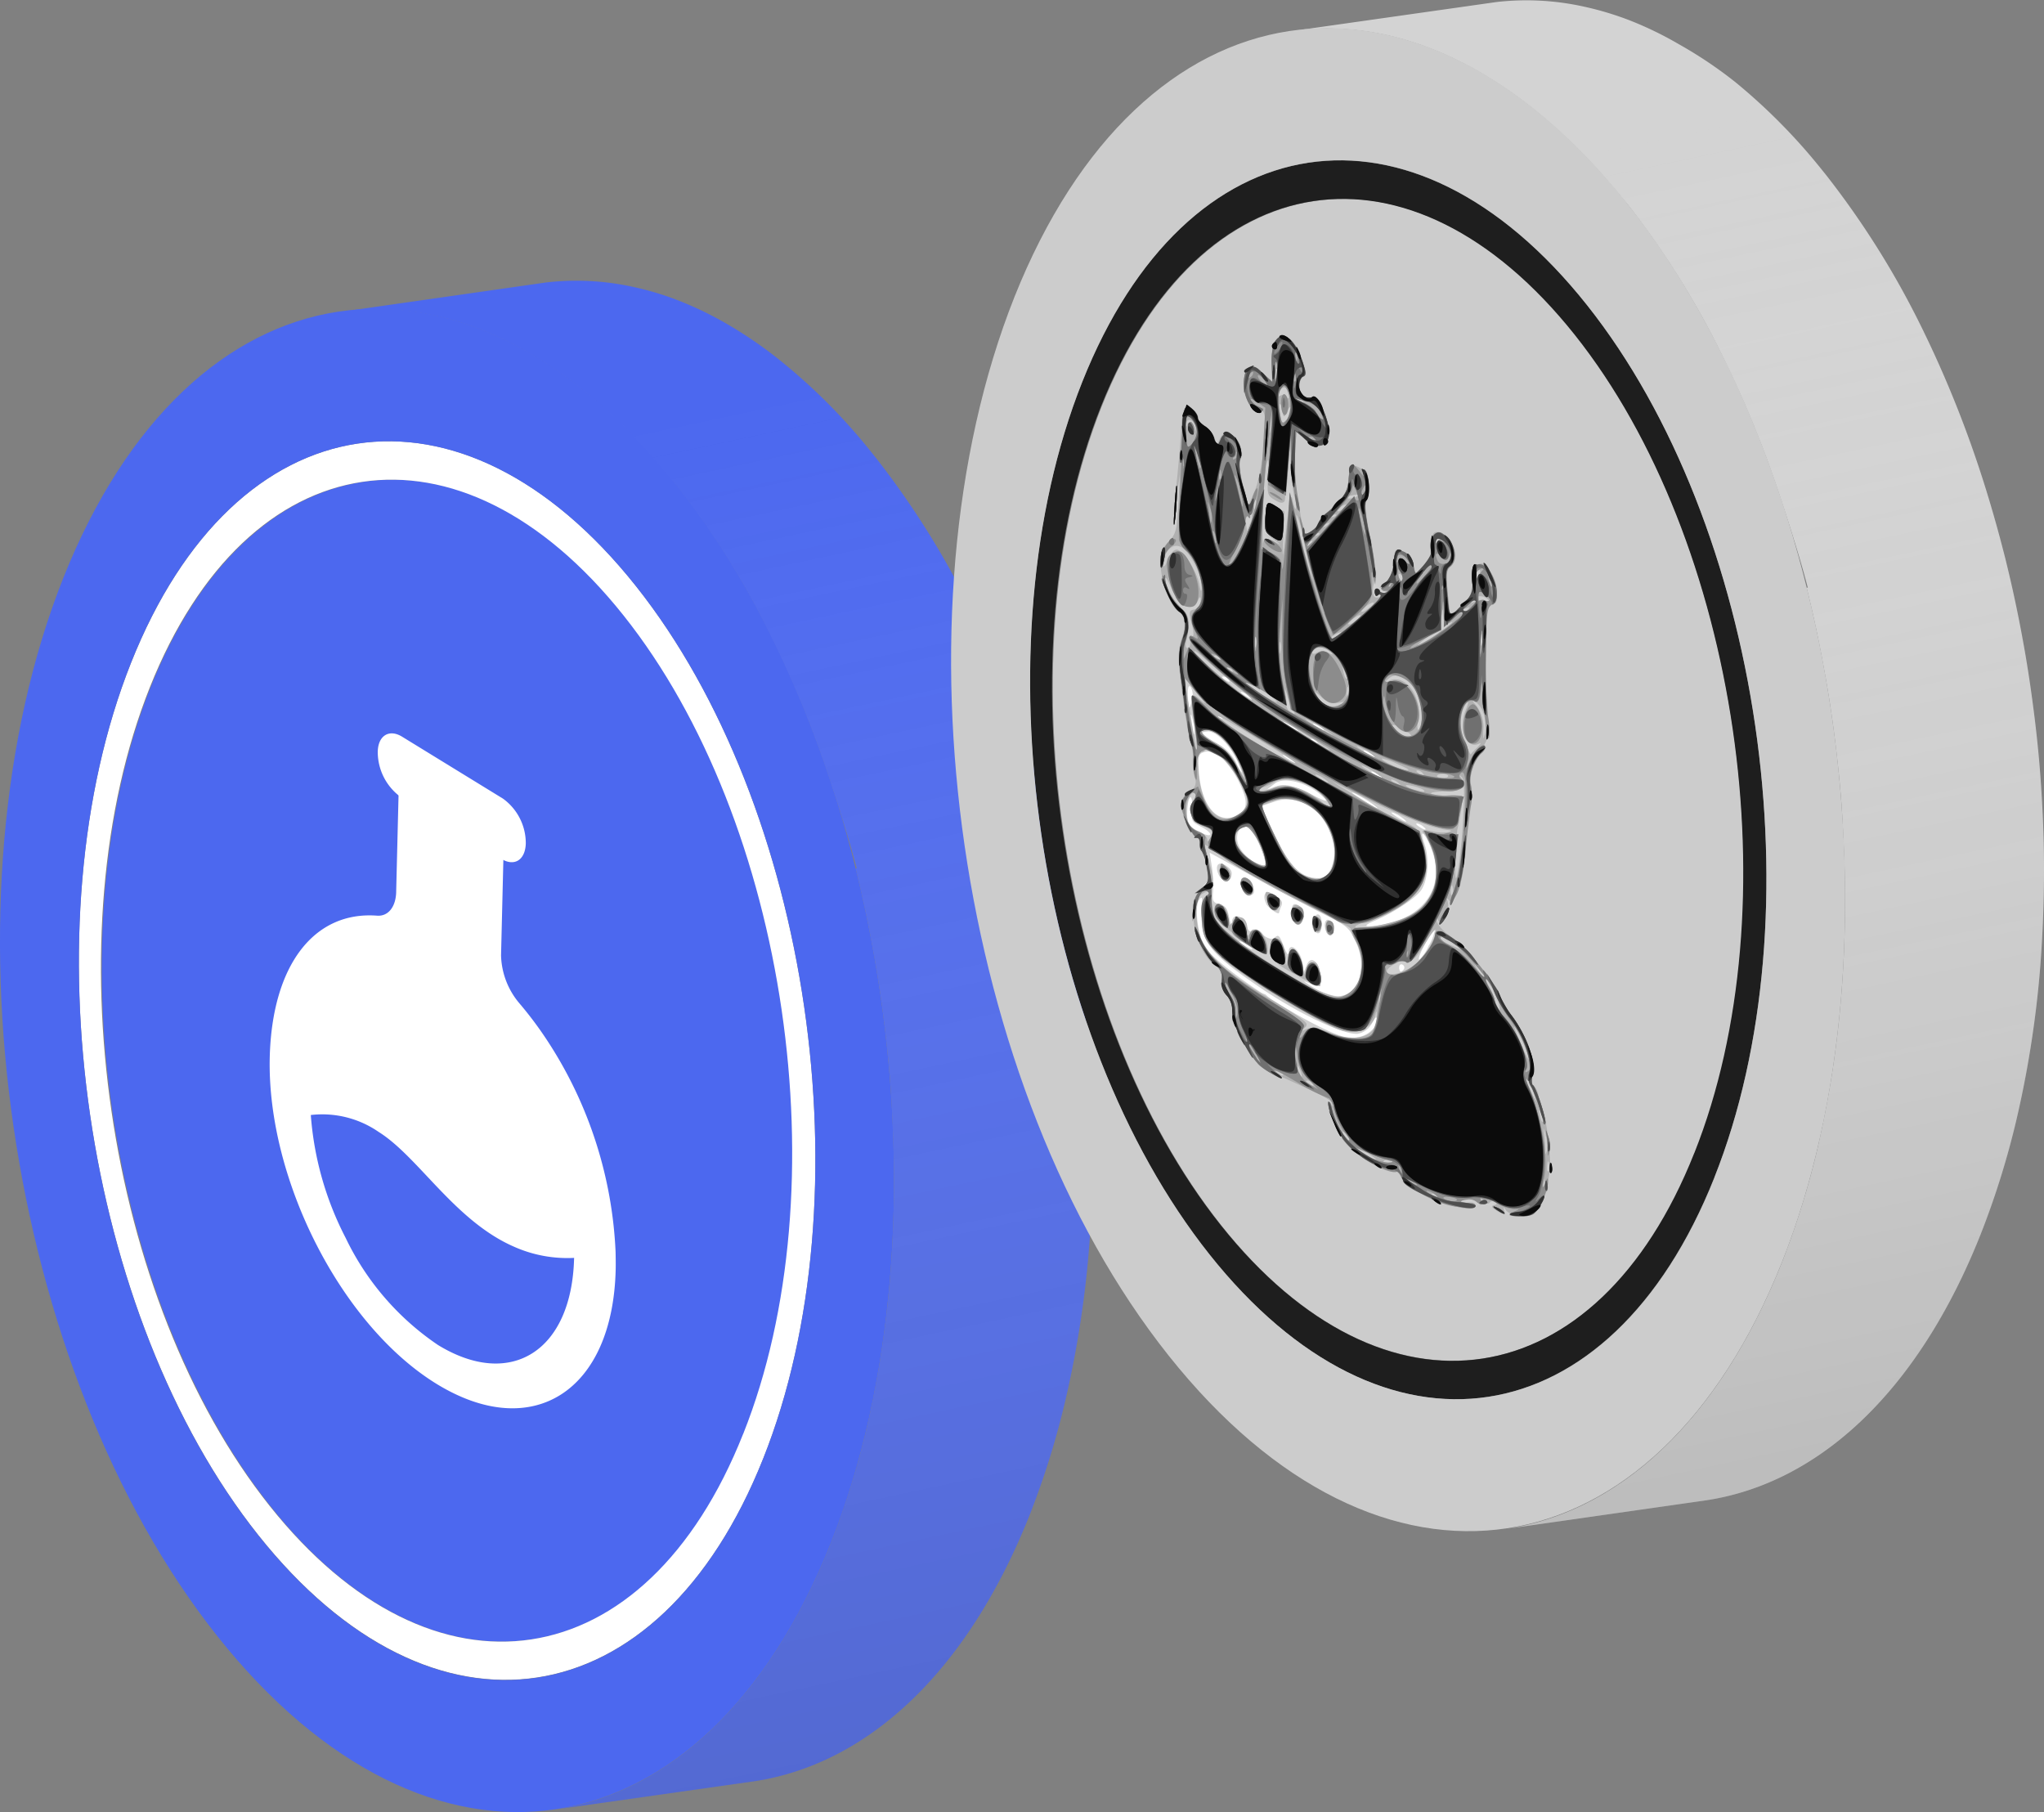 <svg xmlns="http://www.w3.org/2000/svg" xmlns:xlink="http://www.w3.org/1999/xlink" viewBox="0 0 375.84 333.16"><rect x="0" y="0" width="375.84" height="333.16" fill="#808080" stroke="none"/><defs><style>.cls-1{fill:#4c68ef;}.cls-2,.cls-8{fill:#fff;}.cls-3{fill:url(#linear-gradient);}.cls-4{fill:#ccc;}.cls-5{fill:#1e1e1e;}.cls-6{fill:#d3d3d3;}.cls-7{fill:url(#linear-gradient-2);}.cls-8{opacity:1;isolation:isolate;}.cls-9{fill:#cfcfcf;}.cls-10{fill:#b0b0b0;}.cls-11{fill:#8c8c8c;}.cls-12{fill:#707070;}.cls-13{fill:#4f4f4f;}.cls-14{fill:#2f2f2f;}.cls-15{fill:#0b0b0b;}</style><linearGradient id="linear-gradient" x1="171.23" y1="-2571.91" x2="104.85" y2="-2260.42" gradientTransform="matrix(1, 0, 0, -1, 0, -2219.02)" gradientUnits="userSpaceOnUse"><stop offset="0.06" stop-color="#666" stop-opacity="0.23"/><stop offset="0.88" stop-color="#fff" stop-opacity="0"/></linearGradient><linearGradient id="linear-gradient-2" x1="346.12" y1="2854.77" x2="279.74" y2="2543.28" gradientTransform="translate(0 -2553.49)" xlink:href="#linear-gradient"/></defs><g id="Layer_2" data-name="Layer 2"><g id="Layer_1-2" data-name="Layer 1"><g id="Layer_2-2" data-name="Layer 2-2"><g id="Layer_1-2-2" data-name="Layer 1-2-2"><g id="Layer_2-2-2" data-name="Layer 2-2-2"><g id="Layer_2-2-2-2" data-name="Layer 2-2-2-2"><g id="Group_2908" data-name="Group 2908"><path id="Path_6901" data-name="Path 6901" class="cls-1" d="M27.69,126.36c18-45.19,57.06-51.11,87.1-13.18s39.94,105.27,22,150.46-57.06,51.11-87.1,13.22S9.7,171.62,27.69,126.36Z"/><path id="Path_6902" data-name="Path 6902" class="cls-2" d="M24.1,121.84c19.17-48.22,60.75-54.5,92.84-14.08S159.51,220,140.33,268.17,79.6,322.62,47.49,282.22,4.92,170,24.1,121.84ZM136.66,263.62c18-45.19,8.16-112.57-22-150.46s-69.1-32-87.1,13.18-8.16,112.57,22,150.5,69.18,32,87.09-13.22"/><path id="Path_6904" data-name="Path 6904" class="cls-1" d="M133.77,59.62a63.81,63.81,0,0,0-9-4.36,53.86,53.86,0,0,0-8.35-2.51,48.36,48.36,0,0,0-16.14-.8L63.74,57.18a46.5,46.5,0,0,1,8-.24A50.09,50.09,0,0,1,79.83,58a53.86,53.86,0,0,1,8.35,2.51,63.7,63.7,0,0,1,9,4.34,78,78,0,0,1,10.43,7.21A106.84,106.84,0,0,1,122,86.38l2.38,2.82A155,155,0,0,1,142,117.44a196.15,196.15,0,0,1,10.3,25.09c1.6,4.76,3.8,11.6,5.23,17.12h-.21c1.24,5,2.32,10,3.23,15.12q1.29,7,2.13,14.1c.54,4.54,1,9.11,1.24,13.65s.44,9.1.46,13.6-.1,9.38-.38,14c-.3,5.08-.77,10-1.43,14.88-.8,6-1.9,11.83-3.2,17.54h0a153.05,153.05,0,0,1-6.63,21.26c-11.72,29.43-30.31,46-50.87,48.92l36.56-5.19c20.58-3,39.13-19.49,50.85-48.89a153.05,153.05,0,0,0,6.63-21.26q2-8.56,3.22-17.54,1-7.32,1.42-14.88c.27-4.62.4-9.3.39-14s-.18-9.05-.46-13.6-.7-9.11-1.26-13.65-1.21-9.42-2.11-14.09q-1.37-7.62-3.23-15.1c-1.47-5.84-3.12-11.59-5-17.22a201.91,201.91,0,0,0-10.29-25.1h0A157.72,157.72,0,0,0,160.92,84l-1.24-1.54h0a107.77,107.77,0,0,0-15.46-15.56A78.35,78.35,0,0,0,133.77,59.62Z"/><path id="Path_6905" data-name="Path 6905" class="cls-1" d="M11.67,106.18C35,47.69,85.4,40.05,124.36,89.06S176,225.27,152.76,283.75,79,349.9,40,300.86-11.61,164.69,11.67,106.18Zm128.66,162c19.18-48.16,8.72-120-23.39-160.41S43.27,73.62,24.1,121.84s-8.72,120,23.39,160.42,73.67,34.11,92.84-14.09"/><g id="Group_2906" data-name="Group 2906"><path id="Path_6906" data-name="Path 6906" class="cls-2" d="M92.21,157.92,73.67,146.53a10.26,10.26,0,0,1-4.21-8.2c0-3.06,2.07-4.36,4.47-2.89l18.55,11.39a10.12,10.12,0,0,1,4.2,8.22C96.6,158.09,94.61,159.38,92.21,157.92Z"/><path id="Path_6907" data-name="Path 6907" class="cls-2" d="M113.19,230.16a77,77,0,0,0-12.36-38.54,68.52,68.52,0,0,0-5.27-7.09,14.2,14.2,0,0,1-3.43-8.88l.61-25.12L73.47,138.62l-.62,25.17c0,2.87-1.43,4.72-3.52,4.56-11.6-.87-19.29,9.1-19.73,26-.55,22.52,13.22,49.45,30.8,60.16s32.33,1.26,32.81-21.21C113.23,232.24,113.21,231.21,113.19,230.16Z"/><path id="Path_6909" data-name="Path 6909" class="cls-1" d="M105.56,231.23v.13c-.43,17-11.6,24.12-25,15.94a49.55,49.55,0,0,1-17-19.7A58.39,58.39,0,0,1,57.15,205a18.24,18.24,0,0,1,12.46,3.1c7.36,4.6,14,16.36,24.9,21.11a24.08,24.08,0,0,0,11,2.06Z"/></g></g></g></g><path id="Path_6904-2" data-name="Path 6904-2" class="cls-3" d="M133.77,59.62a63.81,63.81,0,0,0-9-4.36,53.86,53.86,0,0,0-8.35-2.51,48.36,48.36,0,0,0-16.14-.8L63.74,57.18a46.5,46.5,0,0,1,8-.24A50.09,50.09,0,0,1,79.83,58a53.86,53.86,0,0,1,8.35,2.51,63.7,63.7,0,0,1,9,4.34,78,78,0,0,1,10.43,7.21A106.84,106.84,0,0,1,122,86.38l2.38,2.82A155,155,0,0,1,142,117.44a196.15,196.15,0,0,1,10.3,25.09c1.6,4.76,3.8,11.6,5.23,17.12h-.21c1.24,5,2.32,10,3.23,15.12q1.29,7,2.13,14.1c.54,4.54,1,9.11,1.24,13.65s.44,9.1.46,13.6-.1,9.38-.38,14c-.3,5.08-.77,10-1.43,14.88-.8,6-1.9,11.83-3.2,17.54h0a153.05,153.05,0,0,1-6.63,21.26c-11.72,29.43-30.31,46-50.87,48.92l36.56-5.19c20.58-3,39.13-19.49,50.85-48.89a153.05,153.05,0,0,0,6.63-21.26q2-8.56,3.22-17.54,1-7.32,1.42-14.88c.27-4.62.4-9.3.39-14s-.18-9.05-.46-13.6-.7-9.11-1.26-13.65-1.21-9.42-2.11-14.09q-1.37-7.62-3.23-15.1c-1.47-5.84-3.12-11.59-5-17.22a201.91,201.91,0,0,0-10.29-25.1h0A157.72,157.72,0,0,0,160.92,84l-1.24-1.54h0a107.77,107.77,0,0,0-15.46-15.56A78.35,78.35,0,0,0,133.77,59.62Z"/></g></g><g id="Layer_2-2-2" data-name="Layer 2"><g id="Layer_1-2-2-2" data-name="Layer 1-2"><g id="Layer_2-2-3" data-name="Layer 2-2"><g id="Layer_2-2-2-2-2" data-name="Layer 2-2-2"><path id="Path_6901-2" data-name="Path 6901" class="cls-4" d="M202.57,74.74c18-45.2,57.06-51.11,87.1-13.19s39.94,105.27,22,150.46-57.11,51.09-87.15,13.22S184.58,120,202.57,74.74Z"/><path id="Path_6902-2" data-name="Path 6902" class="cls-5" d="M199,70.21C218.15,22,259.73,15.71,291.82,56.1s42.57,112.23,23.39,160.41-60.73,54.59-92.84,14.09S179.8,118.37,199,70.21ZM311.54,212c18-45.19,8.16-112.57-22-150.46s-69.1-32-87.1,13.19-8.16,112.56,22,150.49,69.18,32,87.09-13.22"/><path id="Path_6904-2-2" data-name="Path 6904" class="cls-6" d="M308.65,8.1a64.92,64.92,0,0,0-9-4.36,56.86,56.86,0,0,0-8.35-2.51A48.74,48.74,0,0,0,275.19.37L238.62,5.56a45.48,45.48,0,0,1,8-.25,50.09,50.09,0,0,1,8.09,1.08,55.39,55.39,0,0,1,8.35,2.53,63.7,63.7,0,0,1,9,4.34,79.24,79.24,0,0,1,10.43,7.2,107.43,107.43,0,0,1,14.4,14.29l2.38,2.82a156.47,156.47,0,0,1,17.62,28.24,198.42,198.42,0,0,1,10.29,25.11c1.6,4.76,3.8,11.61,5.23,17.12h-.21q1.86,7.5,3.23,15.12,1.29,7,2.13,14.1c.54,4.54,1,9.11,1.24,13.66s.44,9.09.46,13.6-.1,9.37-.38,14q-.45,7.6-1.43,14.87c-.8,6-1.9,11.83-3.2,17.54h0a153.05,153.05,0,0,1-6.63,21.26c-11.72,29.43-30.31,46-50.87,48.93l36.56-5.22c20.58-2.94,39.15-19.44,50.87-48.94a153.05,153.05,0,0,0,6.63-21.26q2-8.58,3.22-17.54,1-7.32,1.42-14.88c.27-4.62.4-9.3.39-14s-.18-9.06-.46-13.61-.7-9.11-1.26-13.65-1.27-9.42-2.13-14.1q-1.37-7.59-3.23-15.1c-1.47-5.84-3.12-11.58-5-17.21a204.15,204.15,0,0,0-10.29-25.15h0A158.28,158.28,0,0,0,335.8,32.21l-1.24-1.54h0A107.77,107.77,0,0,0,319.1,15.11,78.77,78.77,0,0,0,308.65,8.1Z"/><path id="Path_6905-2" data-name="Path 6905" class="cls-4" d="M186.55,54.55C209.89-3.9,260.28-11.54,299.24,37.46s51.65,136.19,28.4,194.64-73.75,66.17-112.75,17.14S163.27,113.1,186.55,54.55Zm128.66,162c19.18-48.17,8.7-120-23.39-160.45S218.15,22,199,70.21s-8.72,120,23.39,160.42,73.67,34.11,92.84-14.09"/><path id="Path_6904-2-3" data-name="Path 6904-2" class="cls-7" d="M308.66,8a63.81,63.81,0,0,0-9-4.36,56.86,56.86,0,0,0-8.35-2.51,48.92,48.92,0,0,0-16.14-.8L238.63,5.56a47.49,47.49,0,0,1,8-.24,50.09,50.09,0,0,1,8.09,1.08,56.57,56.57,0,0,1,8.35,2.53,63.7,63.7,0,0,1,9,4.34,79.32,79.32,0,0,1,10.43,7.21,108,108,0,0,1,14.4,14.28l2.38,2.82A155.92,155.92,0,0,1,316.9,65.82a198.42,198.42,0,0,1,10.29,25.11c1.6,4.76,3.8,11.6,5.23,17.12h-.21c1.24,5,2.32,10,3.23,15.12q1.29,7,2.13,14.1c.54,4.54,1,9.11,1.24,13.65s.44,9.1.46,13.6-.1,9.38-.38,14c-.3,5.08-.77,10-1.43,14.88-.8,6-1.9,11.83-3.2,17.54h0a153.05,153.05,0,0,1-6.63,21.26c-11.72,29.43-30.31,46-50.87,48.92l36.56-5.21c20.58-3,39.13-19.49,50.85-48.89a153.05,153.05,0,0,0,6.63-21.26q2-8.55,3.22-17.54,1-7.32,1.42-14.88c.27-4.62.4-9.3.39-14s-.18-9.05-.46-13.6-.7-9.11-1.26-13.65S372.9,122.67,372,118q-1.37-7.62-3.23-15.1c-1.47-5.84-3.12-11.59-5-17.22a205,205,0,0,0-10.29-25.1h0a158.28,158.28,0,0,0-17.67-28.25l-1.24-1.54h0a108.28,108.28,0,0,0-15.46-15.56A80.64,80.64,0,0,0,308.66,8Z"/></g></g></g></g><g id="layer1"><polygon id="rect820" class="cls-8" points="223.68 94.19 267.43 120.8 263.54 178.61 219.79 152 223.68 94.19"/><polygon id="rect820-3" class="cls-8" points="217.16 124.5 259.01 141 266.25 183.19 224.4 166.69 217.16 124.5"/><ellipse id="path839" class="cls-8" cx="226.16" cy="149.81" rx="5.67" ry="8.41" transform="translate(45.36 352.05) rotate(-81.72)"/><polygon id="rect841" class="cls-8" points="221.46 153.96 237.01 157.22 239.99 178.9 224.44 175.64 221.46 153.96"/><ellipse id="path839-6" class="cls-8" cx="228.29" cy="167.52" rx="8.84" ry="7.52" transform="matrix(0.84, -0.54, 0.54, 0.84, -54.28, 149.38)"/><ellipse id="path839-6-7" class="cls-8" cx="229.64" cy="174.63" rx="5.64" ry="11.78" transform="translate(-51.99 237.2) rotate(-49.78)"/><ellipse id="path839-6-7-5" class="cls-8" cx="235.87" cy="171.86" rx="8.99" ry="15.29" transform="translate(-49.42 110.38) rotate(-23.92)"/><ellipse id="path839-6-7-5-3" class="cls-8" cx="243.14" cy="178.7" rx="8.99" ry="15.29" transform="translate(-51.57 113.92) rotate(-23.92)"/><ellipse id="path839-6-7-5-3-5" class="cls-8" cx="256.02" cy="184.29" rx="8.99" ry="15.29" transform="translate(-52.73 119.62) rotate(-23.92)"/><g id="g864"><path id="path878" class="cls-9" d="M246.75,209.06a17.59,17.59,0,0,1-2.21-4.81c-.57-2.48-.67-2.55-10.23-6.85-2.88-1.29-3.19-1.6-5.33-5.31-1.51-2.63-2.29-4.63-2.31-6A5.1,5.1,0,0,0,225.6,183a3.76,3.76,0,0,1-.91-2.85,2.41,2.41,0,0,0-.75-2.29c-4.14-2.52-6-11.77-3-14.46,1.34-1.17,1.44-1.58,1-4a8,8,0,0,0-.92-2.93c-.24-.14-.39-.77-.35-1.39s-.18-1.08-.5-1c-.74.15-3.09-4.83-3-6.33a3.54,3.54,0,0,1,1.57-2.14,2,2,0,0,0,1-2.68,12.36,12.36,0,0,1-.35-3.41,6.64,6.64,0,0,0-.35-2.72c-.46-1-2-11.45-2.25-15.44a11,11,0,0,1,.6-4c.87-2.23.6-4.16-.68-4.94-1.69-1-3.15-5.21-3-8.7.07-2,.34-3.1.74-2.86a1.13,1.13,0,0,0,1.14,0c.29-.22.2-.34-.22-.28-.69.1-1-1-.33-1.38.32-.21,2-14.54,2.22-19.27s.72-5.88,2-4.69a3.14,3.14,0,0,1,1,1.69c0,.35.56,1,1.3,1.45a4.73,4.73,0,0,1,1.78,2.41c.4,1.41.53,1.4,1.16-.06,1.19-2.78,4.56.83,3.51,3.76-.26.74,0,2.78.57,5.09l1,3.87L230.82,90c1.64-4.55,2.48-15,1.16-14.35-1.52.69-3.5-2.58-3.31-5.46s1.39-3.55,3.56-1.56l1.7,1.56-.13-3.36c-.24-6.43,3.58-6.8,5.63-.55.59,1.78.63,2.58.16,2.89-1,.69-.94,3,.16,3.64a1.7,1.7,0,0,0,1.62.17c.94-.62,3.31,5,3,6.94-.41,2.27-2.23,2.64-4.3.87l-1.74-1.49L238,83a38.78,38.78,0,0,0,.38,7.5c.34,2.09.42,4.07.18,4.4s-.18.54.19.46.74.69.9,1.72c.27,1.81.29,1.82,1.71.48a5.45,5.45,0,0,0,1.47-1.89A2.78,2.78,0,0,1,244,94.32a9.62,9.62,0,0,0,4-6.33c.4-2.36.67-2.64,2-2.06s1.54,1.06,1.74,2.87a5.42,5.42,0,0,1-.39,3c-.46.61-.31,2.42.58,6.83a52.42,52.42,0,0,1,1.11,7.64c-.22,3.81,3,.84,3.33-3,.17-2.24.37-2.46,1.71-1.86a2.91,2.91,0,0,1,1.87,2.59c.33,1.84.4,1.84,2,0,.89-1.06,1.5-2.3,1.36-2.75-.59-1.88.65-4,1.89-3.21,2.33,1.42,3.12,4.78,1.45,6.1-.71.56-.79,1.39-.45,5l.4,4.28,2.22-2c1.9-1.74,2.2-2.42,2.07-4.78s.07-2.77,1.12-2.87c2.4-.24,4.46,6.08,2.37,7.3-1,.57-1.09,1.34-1.14,8.85,0,4.53.13,9.91.37,12,.35,3.15.26,4-.59,5.33-1.75,2.75-2.49,4.43-2.49,5.6,0,1.49-.5,7.72-1.17,14.38-.58,5.78-3.72,14-4.75,12.45-.32-.48-.4-.38-.21.25a7,7,0,0,0,2.62,2.47c2.39,1.46,8.09,8.21,7.55,8.93a6.1,6.1,0,0,0,.69,2.88l1,2.47-.76-2.54c-.42-1.39-.52-2.39-.23-2.21a3.31,3.31,0,0,1,.9,1.58,15.89,15.89,0,0,0,2,3.45c2.61,3.51,4.36,8.32,3.83,10.51-.24,1-.22,2,0,2.15.82.5,2.55,6.8,2.13,7.77-.22.5-.16.86.13.8.75-.15,1.16,3.11.87,6.91-.25,3.34-1.76,7.29-3.11,8.19-1.05.69-5.75.17-7-.78-1.64-1.24-2.27-1.42-3.11-.86-2.52,1.66-12.69-2.07-14.16-5.19-.41-.88-1-1.25-2.38-1.44-2.84-.4-6.62-3-8.52-5.85Zm1.53-18.25c2.56.13,4.79-1.43,4.88-3.4,0-.65-.35-.35-.85.67a3.8,3.8,0,0,1-2.7,2c-2.58.19-11-3.8-17.91-8.51-9.55-6.48-11.06-8.51-10.71-14.3.14-2.36.07-2.63-.52-1.78-.91,1.33-.16,6.86,1.19,8.72,3.41,4.72,22.11,16.39,26.62,16.62Zm-18.22-16.55a5.36,5.36,0,0,0-1.91-1.16c-.54-.14-.12.27.93.91s1.49.75,1,.25Zm15.43,8.85c4.06.51,6.17-4.9,3.83-9.86-1.31-2.8-1.45-2.91-6.1-5.26-2.62-1.33-8.38-4.39-12.79-6.82l-8-4.4.4,2.59a21.51,21.51,0,0,1,.22,4.56c-.16,1.74,0,2,1.19,2.34s1.45.78,1.77,2.39c.26,1.33.44,1.62.51.85.17-1.7,1.95-1.31,2.63.58.41,1.11.7,1.38,1,.95s1.07,0,1.94.73,1.76,1.1,2.28.63c.7-.62.88-.46,1.66,1.5.67,1.72.88,1.94.94,1,.13-1.79,2.15-.17,2.47,2l.28,1.86.58-1.39c.79-1.89,2.45-.36,2.5,2.3,0,1.8-.18,1.94-1.79,1.23s-1.65-.69.36.59a12.14,12.14,0,0,0,4.12,1.63Zm-21.38-22.23c-.78-1.66-.15-2.63,1.18-1.81,1,.63,1.34,1.15,1.14,2C226.15,162.27,224.71,162.16,224.11,160.88Zm4.37,2.66c-.79-1.66-.18-2.75,1-1.79a3,3,0,0,1,1.14,2.05c-.08,1.15-1.56,1-2.14-.26Zm4.35,2.62c-.84-1.78-.1-2.57,1.49-1.6,1.33.8,1.61,1.23,1.29,2a6.54,6.54,0,0,0-.43,1.25c0,.49-2-.86-2.35-1.62Zm4.63,1.49c.1-1.4.41-1.69,1.26-1.18s1.06,1.06.85,2.21C239.14,170.93,237.3,170,237.46,167.65Zm4,1.85c.41-2.17,1.71-1.64,1.56.63-.08,1.22-.42,1.69-1,1.35s-.77-1-.58-2Zm2.41,1.82c-.59-1.26-.19-2.61.63-2.11a1.83,1.83,0,0,1,.75,1.54C245.13,172,244.3,172.31,243.83,171.32Zm14.24,6.92a.59.59,0,0,0-.2-.87c-.31-.2-.6,0-.62.37a1.16,1.16,0,0,0,.19.87c.13.08.41-.09.63-.37Zm-35.56-24.83c0-.3-.77-.95-1.75-1.44-1.67-.84-1.78-1.05-1.63-3.18.08-1.26,0-2.25-.28-2.2-.54.1-.83,3.84-.38,4.8s4,2.71,4,2Zm10.07,5.68c.59-.78-2.31-7.11-3.3-7.2-1.58-.15-2.37,1.85-1.48,3.74S232,159.84,232.58,159.09Zm30.16,14.67a8.54,8.54,0,0,0,1.1-3c-.1-.23-.92,1-1.81,2.68s-1.39,3-1.1,3A7.75,7.75,0,0,0,262.74,173.76Zm-9.13-3.66c8.18-1.23,12.22-7.09,9.59-13.9-1.21-3.15-2.38-4.13-1.33-1.13.92,2.66.7,6.49-.49,8.44-.91,1.48-4.93,4.18-8.58,5.74-2.36,1-2.1,1.29.81.85Zm-11.51-8.66c1.35.07,2.13-.52,2.69-2,2.47-6.62-4.13-14.25-10.44-12.07l-2.48.85,1.89,4.15C236.77,158.93,238.92,161.27,242.1,161.44ZM227.24,150c2.23-1.06,2.37-2.53.58-6.21s-4.38-6-6.2-5.57c-1.23.3-1.36.69-1.18,3.55.41,6.28,3.37,9.85,6.8,8.23Zm40.37,23.71a5.36,5.36,0,0,0-1.91-1.16c-.54-.13-.12.28.93.91s1.49.76,1,.25Zm-39.93-33.53c-1.28-2.94-4.12-5.84-5.58-5.7-1.66.16-1.53.34,1.52,2.13a8.16,8.16,0,0,1,3.58,3.44C228.39,142.57,228.76,142.68,227.68,140.18Zm13.09,5.71c3.35,1.67,3.71,1.73,2.23.38-2.62-2.4-6.9-3.51-8.57-2.23l-1.42,1.1,1.89-.62C236.3,144.06,237.81,144.41,240.77,145.89ZM219.4,132.78c-.23-1.13-.45-1.69-.5-1.23-.13,1.1.37,3.63.66,3.43A5,5,0,0,0,219.4,132.78ZM267.93,160c-.14-.69-.28-.59-.36.23s0,1.26.22,1.13.26-.74.14-1.36Zm-48.74-31.34a3.11,3.11,0,0,0-.24-2.33c-.4-.47-.58,0-.52,1.53.11,2.74.27,2.91.76.8Zm5.48,3.17a2.45,2.45,0,0,0-1.36-.83c-.39,0-.1.33.65.78S225,132.22,224.67,131.79Zm13.38,8.12a5.1,5.1,0,0,0-1.91-1.17c-.54-.13-.12.28.93.92S238.56,140.41,238.05,139.91Zm14.78,8.2a23.23,23.23,0,0,0-3.82-2.32c-1-.43-.06.26,2,1.54s2.91,1.62,1.78.78Zm15.93,7.78c-.12-.59-.27-.26-.34.74s0,1.48.21,1.07A3.56,3.56,0,0,0,268.76,155.89Zm-10.4-5.14a7,7,0,0,0-2.18-1.35c-.7-.24-.28.17.92.91s1.77.94,1.26.44Zm3.59,1.44a2.44,2.44,0,0,0-1.37-.83c-.39,0-.09.33.66.78S262.31,152.62,262,152.19Zm-23.5-18.08a7.21,7.21,0,0,0-2.19-1.34c-.69-.24-.27.17.93.91s1.77.93,1.26.43Zm3.8,2.38a1.4,1.4,0,0,0-1.05-.7c-.45,0-.33.22.3.64s.91.41.75.06ZM230.3,128.4a5.36,5.36,0,0,0-1.91-1.16c-.54-.14-.12.28.93.91s1.49.76,1,.25Zm23.76,14.48a3.67,3.67,0,0,0-1.64-1c-.54-.13-.25.21.65.77s1.35.68,1,.26ZM226,125.08a1.39,1.39,0,0,0-1-.7c-.45,0-.33.22.3.64s.91.41.74.06Zm17.33,9a3.8,3.8,0,0,0-1.64-1c-.54-.14-.25.21.65.77s1.34.68,1,.25Zm26.12,12.43c-.07-1-.22-.48-.33,1.11s-.06,2.39.13,1.78a10.11,10.11,0,0,0,.2-2.89ZM219.15,118.8a2.86,2.86,0,0,0-.49-1.1c-.29-.43-.54-.44-.57,0a1.27,1.27,0,0,0,.49,1.1C218.88,119,219.14,119,219.15,118.8ZM252.62,139a3.8,3.8,0,0,0-1.64-1c-.54-.14-.25.21.65.77s1.34.68,1,.25Zm-34.31-26.85a1.43,1.43,0,0,0-1.05-.7c-.45,0-.33.22.31.64s.9.41.74.06Zm-3.93-9.62c-.13-.68-.28-.59-.36.24s0,1.26.22,1.13.26-.75.14-1.37Zm5.31,1a8.51,8.51,0,0,0-2.37-2.81c-.83-.46-.66-.12.58,1.14a8.12,8.12,0,0,1,2,3.06c.14.7.41,1.17.62,1S220.34,104.75,219.69,103.55Zm-2.77-13.11c0-1.37-.2-.37-.38,2.22s-.14,3.71.06,2.49A30,30,0,0,0,216.92,90.44Zm55.72,40.1a2.91,2.91,0,0,0-1.21-1.44c-.76-.42-.74-.28.12.77C273,131.59,273,131.61,272.64,130.54ZM234.26,99.17a3.64,3.64,0,0,0-1.63-1c-.55-.14-.25.21.65.77s1.34.68,1,.26Zm-1.12-11.7c.09-2.23.06-2.28-.43-.82a5.37,5.37,0,0,0-.34,2.24c.38,1.42.67.89.77-1.42Zm-14.5-9.38c.21-.7.15-1.22-.14-1.17s-.55.58-.59,1.15c-.1,1.5.28,1.51.73,0Zm18.68,10.23a3.62,3.62,0,0,0-.46-1.41c-.11-.07-.24.36-.28,1a1.7,1.7,0,0,0,.45,1.41C237.32,89.45,237.45,89,237.32,88.32Zm-3.54-12.15c-.1-.78-.25-.28-.34,1.12s0,2,.16,1.42a7.46,7.46,0,0,0,.18-2.54Z"/><path id="path876" class="cls-10" d="M246.79,209.13a18.68,18.68,0,0,1-2.13-4.26c-.63-2.33-.57-2.92.17-1.8.33.49.48.51.33,0-.26-.82-1.62-1.53-10.78-5.66-2.4-1.08-3.41-1.76-3.13-2.12s0-.75-.54-1a1.57,1.57,0,0,1-.9-1.32,4.31,4.31,0,0,0-.42-1.76c-.26-.52-.31-.42-.12.24.55,1.92-.57.71-1.71-1.84a10.54,10.54,0,0,1-1-3.93,3.82,3.82,0,0,0-1-2.66,3.78,3.78,0,0,1-.94-2.89,2.41,2.41,0,0,0-.75-2.29c-4.14-2.52-6-11.78-3-14.46,1.34-1.17,1.44-1.58,1-4a8,8,0,0,0-.92-2.93c-.24-.14-.39-.77-.35-1.39s-.18-1.08-.5-1c-.74.15-3.09-4.83-3-6.33a3.54,3.54,0,0,1,1.57-2.14,2,2,0,0,0,1-2.68,12.36,12.36,0,0,1-.35-3.41,6.64,6.64,0,0,0-.35-2.72c-.46-1-2-11.45-2.25-15.44a11,11,0,0,1,.6-4c.87-2.23.6-4.16-.68-4.94s-3-4.86-3.21-8.18c-.16-2.46.07-3.21,1.4-4.56s1.62-2.22,1.85-7l.26-5.36-.74,5.2c-.53,3.68-.52,3,0-2.23.43-4.09.85-8.76.92-10.37.21-4.71.7-5.91,1.93-4.71a3.14,3.14,0,0,1,1,1.69c0,.35.56,1,1.3,1.45a4.73,4.73,0,0,1,1.78,2.41c.4,1.41.53,1.4,1.16-.06,1.19-2.78,4.56.83,3.51,3.76-.26.74,0,2.78.57,5.09l1,3.87L230.82,90c1.64-4.55,2.48-15,1.16-14.35-1.52.69-3.5-2.58-3.31-5.46s1.39-3.55,3.56-1.56l1.7,1.56-.13-3.36c-.24-6.43,3.58-6.8,5.63-.55.59,1.78.63,2.58.16,2.89-1,.69-.94,3,.16,3.64a1.7,1.7,0,0,0,1.62.17c.94-.62,3.31,5,3,6.94-.41,2.27-2.23,2.64-4.3.87l-1.74-1.49L238,83a41.47,41.47,0,0,0,.52,8.13c1.35,7.68,1.38,7.93.61,5.44-.39-1.27-.74-2.11-.76-1.85-.09.8,2.52,12,2.84,12.17.17.1,0-1.1-.43-2.67-.62-2.38-.61-3,.05-3.93s.71-1-.17-.62c-.57.26-.95.13-.92-.33a1.31,1.31,0,0,1,1.86-.88.87.87,0,0,0,.86-.17c.3-.23.18-.33-.29-.26s-.69-.15-.47-.73.59-.69.93-.49a1.33,1.33,0,0,0,1.39-.25c.67-.53.64-.56-.24-.24s-1,.21-.94-.8c0-.64.33-1.06.63-.93l1.06.46a1.17,1.17,0,0,0,1-.17c.29-.23.19-.34-.22-.28a.54.54,0,0,1-.68-.56c.07-1,2.53-3.19,2.94-2.58.2.3,1,.25,1.81-.11l1.45-.66-1.62.28-1.62.29.38-3c.34-2.7.54-3,1.88-2.35s1.54,1.07,1.73,2.74a7.33,7.33,0,0,1-.27,3.1c-.65,1.37-1,4.09-.45,4,.71-.14,2.21,9.59,1.76,11.48-.56,2.34.15,3.32,1.57,2.15.62-.51.81-.88.41-.81-1.07.17-.78-1.18.36-1.68.86-.37.92-.32.46.37-.32.48-.32.69,0,.51s.63-1.83.76-3.69c.21-3.15.33-3.33,1.75-2.69a2.88,2.88,0,0,1,1.86,2.58c.23,1.27.5,1.69.81,1.28a.5.5,0,0,1,.88,0c.23.35.42,0,.43-.67s.28-1.07.61-.78.58-.41.55-1.89a12.94,12.94,0,0,1,.35-3.53c.48-1.35,2.68-.17,3.51,1.88.68,1.67.26,4-.58,3.3-.61-.54-.65.14-.34,5.83.2,3.47.29,3.7,1.22,3.19.56-.31,1.13-.31,1.27,0s.65.18,1.11-.27c.77-.75.76-.78-.17-.41-1.48.6-1.17-.86.35-1.65.81-.41,1.08-.36.74.15s-.2.64.65.2c1.17-.6,2.79-.15,2.22.62s-.45,16.4,0,20.55c.35,3.16.26,4-.59,5.34-1.73,2.72-2.49,4.43-2.51,5.59-.16,11.82-2.42,25-3.89,22.81-.36-.54-.44-.44-.22.26.52,1.69-1.18,5-1.75,3.4-.34-1-.41-1-.29,0,.1.81,1.14,2,3.08,3.45a33.61,33.61,0,0,1,8.42,10.28c.66,1.26,2,3.53,3,5.05,2.59,4.09,3.74,7.59,3.15,9.62-.31,1.08-.71,1.35-1.12.77s-.1.3.55,1.78,1.4,2.66,1.68,2.61c.87-.18,2.33,8.11,2.09,11.9-.23,3.64-1.69,7.64-3.11,8.54-1.22.77-4.31.34-5-.7-.4-.6-.5-.55-.29.13s-.18.76-1.2.13c-1.19-.73-1.34-1-.67-1.15.52-.12.61-.36.22-.61a.8.8,0,0,0-1.06.15c-.23.3-.76.16-1.18-.33s-.65-.5-.43.19.06.76-.44.18a2.77,2.77,0,0,0-2.18-.72c-.77.09-1.2.3-1,.47a3.21,3.21,0,0,0,1.55.19c.61-.06,1.09.17,1.07.5-.15,2.3-12.35-2.36-13.7-5.24-.41-.88-1-1.25-2.38-1.44-2.81-.4-6.62-3-8.48-5.78Zm6,3.81a11.49,11.49,0,0,0-2.73-1.67c-.84-.34-.3.14,1.2,1.06s2.19,1.19,1.53.61Zm11.71,7.2a1.36,1.36,0,0,0-1-.69c-.45,0-.33.21.3.63s.91.41.74.06ZM248.28,209.7a3.53,3.53,0,0,0-.8-1.23c-.47-.55-.7-.56-.53,0C247.22,209.32,248.24,210.28,248.28,209.7Zm7.67,4.21c.48-.12.62-.36.32-.54a2.23,2.23,0,0,0-1.41-.13c-.48.11-.62.36-.32.54A2.24,2.24,0,0,0,256,213.91Zm-20.08-16.44a1.36,1.36,0,0,0-1-.69c-.45,0-.33.21.3.64s.91.4.74.05Zm3.13-.86c-.49-1-.56-1-.34.22.16.84.44,1.43.62,1.3S239.34,197.33,239,196.61Zm2.43,2.73a1.36,1.36,0,0,0-1-.69c-.45,0-.33.22.3.64s.91.4.74.05ZM284,217.22c-.14-.68-.28-.59-.36.24s0,1.26.22,1.13.26-.75.14-1.37Zm-39.75-27.45c4.87,2,8.8.94,8.89-2.42,0-1.71,0-1.76-.29-.45-.46,2-3.36,3.24-6,2.6-3.28-.81-19-10.3-22.34-13.51-3-2.9-3.76-4.76-3.48-8.92.2-3,1.8-3.53,1.85-.66.06,3.24,2.7,5.77,12.19,11.63,11.11,6.86,14.12,7,15.16.5.42-2.65.32-3.32-.83-5.35a6.41,6.41,0,0,1-1.06-2.49c.13-.09-4-2.3-9.21-4.91a139.9,139.9,0,0,1-13.66-7.74l-4.2-3,.93,3c1.23,4,1.09,5.16-.76,6.09-1.34.68-1.53,1.21-1.44,4,.19,6,2.85,9,13.48,15.48,6.88,4.19,7.26,4.5,6.48,5.27s-.76.78.34.27c.64-.3,2.41,0,3.93.59Zm-9.28-12.6c-1.28-1-1.47-1.48-1.21-3,.42-2.6,2.12-1.83,2.46,1.11l.25,2.29.46-1.61c.56-2,1.9-1.31,2.45,1.24l.42,1.88.67-1.16c1-1.74,2-1.21,2.27,1.17a5.92,5.92,0,0,1,0,2.22c-.4.2-6.25-2.89-7.79-4.11Zm-10-7.13c-1.23-1.25-1.68-2.13-1.5-2.91.39-1.66,2-.79,2.36,1.24l.26,1.72,1.07-1c1.14-1.07,2.31,0,2.2,2.05-.06,1.14,0,1.16.57.31,1.19-1.72,3.32.77,3.12,3.66C232.93,176,227.2,172.38,224.9,170Zm-.56-10c.07-1.09.38-1.31,1-.73a2.68,2.68,0,0,1,.87,1.89.76.76,0,0,1-1.05.73C224.52,161.65,224.26,161.08,224.34,160Zm4.12,3.51c-.69-1.45-.16-2.61.89-2a2.09,2.09,0,0,1,1,2.11C230.25,165,229.14,165,228.46,163.5Zm4.69,2.46c-.94-2-.65-2.51.88-1.58,1,.62,1.34,1.16,1.15,2-.34,1.43-1.26,1.26-2-.37Zm4.6,3.21c-.76-1.63-.14-3.37,1-2.7a1.72,1.72,0,0,1,.85,2.16c-.29,1.52-1.22,1.8-1.82.54Zm3.56.45c.06-.89.45-1.29,1-1a1.5,1.5,0,0,1,.6,1.63C242.48,171.91,241.19,171.39,241.31,169.62Zm2.47,1.45c-.35-1.11.25-2.12,1-1.67s.54,2.37-.16,2.51c-.3.06-.67-.32-.83-.84Zm41,42.86c-.14-.68-.28-.59-.36.24s0,1.26.22,1.13.26-.75.14-1.37Zm-.61-5.29c-.51-1.58-.52-1.59-.31-.15a21.58,21.58,0,0,1,.21,2.76c0,1.13,0,1.14.31.16A5.69,5.69,0,0,0,284.15,208.64Zm-.8-3.92c-.49-1-.56-1-.33.22.16.84.44,1.43.62,1.31S283.69,205.44,283.35,204.72Zm-29.48-21.64c-.14-.68-.28-.59-.36.24s0,1.26.22,1.13.26-.75.14-1.37Zm6.72-6.2c1.82-1.83,3.28-4.4,3.33-5.86,0-.49-.81.52-1.84,2.25-1.68,2.81-2.76,3.8-3.63,3.3-.63-.36-3.48,1.19-3.53,1.91-.09,1.33,3.87.21,5.67-1.6Zm20.12,16a13.12,13.12,0,0,0-1.66-3.46c-1-1.35-.93-1,.31,1.94,1.59,3.84,2.14,4.46,1.35,1.52Zm-57.62-39.78c0-.27-.83-.83-1.89-1.24-2.21-.86-3-3-1.77-4.71.47-.62.53-1.09.17-1.31-1-.6-1.93,2.53-1.39,4.56a3.18,3.18,0,0,0,2.11,2.49c.93.38,1.59,1,1.57,1.45,0,.82,1.13-.39,1.2-1.24ZM259,168.49a9,9,0,0,0,5.07-7.83c.15-2.52-.93-6-2.33-7.52-.46-.49.15-.64,1.45-.34a8.33,8.33,0,0,0,3.11.21c.7-.24.65-.32-.26-.43-2.69-.3-8.29-2.45-14.41-5.54L245,143.71l4.91,3a71.19,71.19,0,0,0,7.88,4.26c2.9,1.21,3,1.29,3.84,4.09,1.12,3.64,1,5.65-.59,8.31-1.3,2.2-5.93,5.12-9.67,6.08a5.25,5.25,0,0,0-2.19.87c-.06.87,7.34-.55,9.78-1.87ZM232.63,159c.2-.28-.29-2-1.1-3.88-1.19-2.74-1.65-3.34-2.46-3.18-3,.59-2.37,4.17,1.1,6.28,1.15.7,2.25,1.05,2.46.78Zm42.92,25.26c-.52-1.9-3.36-6.54-4.34-7.09-.3-.16.36.94,1.46,2.46a12.76,12.76,0,0,1,2.19,4.32,3.17,3.17,0,0,0,.69,1.86c.27.17.27-.53,0-1.55Zm-33.21-22.73c4.93-.37,3.59-10.32-1.84-13.62-2.44-1.49-3.69-1.58-6.7-.5l-1.94.7,1.65,3.65c3.29,7.27,5.75,10,8.83,9.77Zm-14.46-11.88c1.81-1.26,1.88-1.45,1.17-3.47-1.61-4.62-6.33-9.84-7.49-8.28-.77,1-1.26-.08-1.9-4.26-.92-6-.81-6.54,1-5,.81.71,1.12.85.68.32s-1.41-1.79-2.17-2.81c-1.58-2.11-1.58-2.43.13,7.71.47,2.77.9,6,1,7.18.31,7.37,3.81,11.29,7.67,8.6Zm39.39,23.74c-1-.76-2-1.23-2.33-1s.54.8,1.83,1.37C269,174.78,269.05,174.77,267.27,173.43Zm-33.14-28.56c2.37-1,5.9.07,9.07,2.72,1.29,1.08,1.78,1.27,1.44.56-1.57-3.34-7.88-6-10.26-4.37a6.85,6.85,0,0,1-2.49,1.08c-.63.07-.87.31-.54.52S232.93,145.36,234.13,144.87Zm-6.26-4.3c-1.53-3.44-3.33-5.53-5.32-6.15-2.43-.75-1.94.58.77,2.08a9.15,9.15,0,0,1,3.86,3.88c1.92,3.38,2.14,3.44.69.19Zm39.27,22.68c-.14-.69-.28-.59-.36.24s0,1.25.22,1.12.26-.74.14-1.36ZM269,151c.33-5.47.27-7.69-.22-8.13s-.45-.29-.15.1c1.23,1.63.21,2.55-2.86,2.54-1.8,0-2.95.19-2.56.44a7,7,0,0,0,2.94.29,8.58,8.58,0,0,1,2.6.08c.31.18-.12,3.59-.74,6-.1.35-.26,2.8-.37,5.43-.32,7.8.83,2.15,1.36-6.71Zm-32-11.13c2.63,1.19,1.11.12-5.7-4C226,132.55,223,131,224.23,132a63.21,63.21,0,0,0,12.83,7.83Zm7,3.71a5.22,5.22,0,0,0-1.91-1.16c-.54-.14-.12.27.93.91s1.49.75,1,.25Zm-.43-6.33c-2.17-1.47-5.73-3.63-7.92-4.82s-.41,0,3.94,2.66S245.8,138.69,243.63,137.23Zm-16.16-11.12c-2.37-2-5.15-4.34-6.18-5.28s-1.74-1.41-1.57-1c.47,1,7.42,7.06,9.87,8.55,1.4.85.64,0-2.12-2.24Zm26.31,16.55a13.67,13.67,0,0,0-3-1.82c-.84-.34-.17.21,1.48,1.21S254.59,143.33,253.78,142.66Zm3.6,1.48a2.5,2.5,0,0,0-1.37-.84c-.39,0-.09.33.66.79S257.74,144.56,257.38,144.14Zm4,1.43c1.44.06,0-.82-1.91-1.16-1.13-.2-1.19-.11-.32.44A5.46,5.46,0,0,0,261.4,145.57Zm-42.55-27.78c-.13-.69,0-1.08.38-.87s.41-.44,0-2.14c-.6-2.3-.56-2.54.46-2.75a1.65,1.65,0,0,0,1.16-1.51c0-1-.09-1-.55,0-1,2.15-3.41,1-4.77-2.24-.62-1.51-1.16-2.39-1.19-2-.08,1.26,1.87,4.94,3,5.62,1.3.79,1.65,2.62,1,5.27-.35,1.44-.3,2,.14,1.94s.54-.69.41-1.38Zm16,11.17A11.73,11.73,0,0,0,232,126.8a7.67,7.67,0,0,0-2.9-1.32c-.19.12,1.09,1.1,2.84,2.16S235,129.3,234.81,129Zm3.1,1.75a15.05,15.05,0,0,1-1.14-2.75c-.48-1.56-.54-1.61-.35-.34a15.41,15.41,0,0,1,.18,2.18,1.7,1.7,0,0,0,.91,1.24c.58.34.74.22.4-.33Zm6.73,4.13a26.19,26.19,0,0,0-4.09-2.49c-1.14-.53-.23.16,2,1.52S245.76,135.68,244.64,134.84Zm-18-11.6a1.37,1.37,0,0,0-1-.7c-.45,0-.33.22.3.64s.91.41.74.06Zm26,15.71a11.49,11.49,0,0,0-2.73-1.67c-.84-.34-.3.13,1.2,1.05s2.19,1.2,1.53.62Zm-28.1-17.76a1.38,1.38,0,0,0-1-.7c-.45,0-.34.22.3.64s.9.41.74.06Zm34,20.35c.95.14.51-.19-1.35-1a13.23,13.23,0,0,0-3-1.11c-.47.25,2.95,1.92,4.35,2.14Zm3.21.77a1.39,1.39,0,0,0-1-.69c-.45,0-.34.22.3.64s.9.4.74.05Zm4.09.68c.47-.11.62-.35.32-.54a2.2,2.2,0,0,0-1.42-.12c-.47.11-.62.35-.32.53A2.2,2.2,0,0,0,265.84,143Zm-19.49-13.4,1.39-.71-1.59.31a3.9,3.9,0,0,1-3.32-1.23c-1.24-1.08-1.52-1.17-1-.31C243.1,129.59,244.86,130.35,246.35,129.59ZM231,117.1c-.12-.59-.27-.26-.34.74s0,1.48.22,1.07a3.56,3.56,0,0,0,.12-1.81Zm28.36,18.33c.41-.09-.19-.69-1.41-1.41s-2-.94-1.91-.56a4.13,4.13,0,0,0,3.32,2Zm-23.9-17.12c-.11-.59-.27-.26-.33.74s0,1.48.21,1.07A3.46,3.46,0,0,0,235.47,118.31ZM248,126.72c-.13-.68-.27-.59-.36.24s0,1.25.23,1.12.26-.74.13-1.36Zm13.46,5.43c.32-4.83-3.59-9.58-6.09-7.41-1.15,1-1.15,1,.07.42,2.94-1.39,6.12,3,5.31,7.24-.2,1-.15,1.87.11,1.82s.53-1,.6-2.07Zm-44.92-31.07c1.31.46,3.48,3.9,3.95,6.27.31,1.53.4,1.65.5.6.18-1.84-2.09-6.32-3.68-7.29s-3.24.54-3.34,2.85c-.05,1,.22.73.75-.64C215.17,101.68,216,100.89,216.53,101.08Zm30.81,22.17c-.49-1-.56-1-.33.22.15.84.43,1.43.62,1.3S247.68,124,247.34,123.25Zm24.26,14.2c.66-.64.82-1,.35-.73-2.32,1.2-3.88-2.8-2.43-6.22.49-1.15.54-1.63.14-1.38-1.41.91-1.62,4.31-.44,7.06a25.33,25.33,0,0,0,1.17,2.55,10.26,10.26,0,0,1,1.21-1.28ZM244.26,120c.89.47,1,.41.29-.25-1.06-1-3.23-1-3.3.1,0,.41.37.47.88.13A2.32,2.32,0,0,1,244.26,120Zm28.62,11.49a4.39,4.39,0,0,0-1.44-2.36c-.76-.41-.79-.34-.15.4a6.54,6.54,0,0,1,1.45,4.86c0,1.7,0,1.73.3.41A8.4,8.4,0,0,0,272.88,131.47Zm-26.81-14.64c.76-.73.74-.77-.19-.4-.56.23-1,.54-1,.69C244.8,117.72,245.27,117.6,246.07,116.83Zm3.24-2.74c.59-.47,1-.93.81-1s-.76.22-1.36.69-1,.92-.81,1,.76-.22,1.36-.68ZM237.64,91.78c.19,1.08.48,1.88.64,1.77a4.73,4.73,0,0,0-.3-2.31,33.14,33.14,0,0,1-.69-6.33l-.1-4.21-.41,5c-.23,2.77-.46,5.54-.52,6.16s-.63.81-1.71.15C233,91.1,233,91,233.14,87.35c.16-3.11.11-3.4-.34-1.77a56.36,56.36,0,0,0-.61,8.67c-.05,3.71,0,6.19.09,5.52s.67-.94,1.68-.41l1.5.81L234,99c-1.32-1.09-1.46-1.51-1.29-4.06s.29-2.8,1.83-1.86l1.64,1-.22,5c-.19,4.29-.12,4,.57-2.1.56-5,.89-6.49,1.13-5.1Zm14.09,20c.6-.46,1-.92.82-1s-.76.21-1.36.68-1,.92-.81,1,.76-.21,1.35-.68Zm12.79,4.59c2-1.38,3-2.25,2.29-1.93-1.24.56-1.28.53-1.4-1.26-.11-1.54-.17-1.5-.35.26a5.13,5.13,0,0,1-2.43,3.62c-1.21.83-2.09,1.59-1.94,1.68A19.43,19.43,0,0,0,264.52,116.38ZM230.19,94.31c-.15-.3-.29-.15-.32.34s-.27.57-.53.18-.38.08-.26,1.06l.2,1.76.58-1.39a3.41,3.41,0,0,0,.33-2Zm-12.31-10c-.14-.68-.28-.59-.36.24s0,1.25.22,1.12.26-.74.14-1.36Zm13.11,8c-.14-.69-.28-.59-.36.24s0,1.25.22,1.12.26-.74.14-1.36Zm41.54,24.45c-.12-.59-.27-.25-.34.74s0,1.48.22,1.08a3.61,3.61,0,0,0,.12-1.82Zm-14.48-10.12a1.26,1.26,0,0,0-.53-1.07c-.31-.2-.44.06-.29.58a2.75,2.75,0,0,0,.53,1.07c.14.08.27-.18.29-.58Zm-39-29a2.24,2.24,0,0,1,.69,1.2c.13.5.19.45.15-.1-.11-1.42-1.58-2.17-1.75-.89-.07.6,0,.72.16.28s.5-.64.75-.49Zm28,15.71c.76-.73.74-.77-.19-.39-.56.22-1,.53-1,.68,0,.6.44.49,1.23-.29Zm17.35,6.18c.23-.53.16-.88-.17-.81a.87.87,0,0,0-.61.79c-.07,1,.33,1,.78,0ZM233.76,76.55c-.07-1-.22-.48-.33,1.11s-.06,2.39.12,1.78a9.76,9.76,0,0,0,.21-2.89Zm3.63-1.34c0-.65-.26-.52-.65.32-.66,1.39-.71,1.38-1-.26-.42-2-.67-.74-.27,1.39.26,1.37.33,1.41,1.1.58a3.65,3.65,0,0,0,.86-2ZM236.64,73c.18.38.35.33.38-.11.11-1.61-1-2.25-1.7-1s-.66,1.2.11.85a.9.9,0,0,1,1.21.3Zm3,.86a1.37,1.37,0,0,0-1-.7c-.45,0-.34.22.3.64s.91.41.74.06Zm-4.76-5.6c-.14-.69-.28-.59-.36.23s0,1.26.22,1.13S235,68.84,234.88,68.22Zm47,132.42c-.38-.95-.39-1.39,0-1.17.66.4,1.34,2.25.92,2.52-.15.1-.55-.51-.89-1.35Zm-29.06-92c0-.4.31-.57.62-.38a.61.61,0,0,1,.2.88c-.22.28-.5.45-.63.37a1.16,1.16,0,0,1-.19-.87Zm18-1.59c-.16-2.36,0-3,.88-3.3a1.41,1.41,0,0,1,2,1.66c-.11.43.06.73.39.66.7-.14,1.46,3.45,1,4.57-.19.45-.75.32-1.35-.32a2,2,0,0,0-1.84-.71C271.11,110,270.93,109.48,270.76,107.08Zm1.22-1.5c.23-.53.16-.87-.17-.81a.91.91,0,0,0-.62.8C271.12,106.61,271.53,106.62,272,105.58Z"/><path id="path874" class="cls-11" d="M246.79,209.13c-1.61-2.41-3-6.14-2.4-6.52.16-.11.41.59.56,1.55.27,1.83,2.55,5.86,3.11,5.49.18-.11-.18-.74-.79-1.38a10.94,10.94,0,0,1-1.8-3.83c-.38-1.46-.93-2.61-1.22-2.55a33.74,33.74,0,0,1-5.88-3c-3.36-2-4.76-2.58-3.75-1.64,1.4,1.31,1.28,1.31-1,0-3.17-1.81-6.94-7.81-7-11.14A5.1,5.1,0,0,0,225.6,183a3.77,3.77,0,0,1-.92-2.76,3.23,3.23,0,0,0-1.36-3c-1.58-1.41-3.76-5.36-3.67-6.66,0-.43.48.33,1,1.71,1.33,3.42,4.93,6.69,12.87,11.65,4.12,2.58,6.45,4.32,6.28,4.69-1.06,2.27-1.06,2.79,0,1.43s1.7-1.39,4.2-.31c3.38,1.46,7.55,1.57,8.37.23a20.91,20.91,0,0,0,1.13-4.7l.58-3.8-.91,3.34c-1.91,7-4.84,6.64-19.17-2.51-10.5-6.69-12.51-8.53-12.9-11.73-.34-2.84,0-5.41.74-5.91.52-.34.54-.57.09-.85-.84-.51-1.45.43-2.11,3.22l-.55,2.33.09-2.34a5.06,5.06,0,0,1,1.58-3.64c1.34-1.17,1.44-1.58,1-4a8,8,0,0,0-.92-2.93c-.24-.14-.39-.77-.35-1.39s-.18-1.08-.5-1c-.74.14-3.09-4.84-3-6.34a3.59,3.59,0,0,1,1.6-2.16l1.51-1,1.23,2.78c1.55,3.49,3.39,4.18,6.25,2.34,2.32-1.5,2.14-3.4-.72-7.69-3.51-5.27-7.22-5.61-7-.65.1,2,0,2.5-.3,1.54a10.75,10.75,0,0,1-.34-3.26,7.15,7.15,0,0,0-.35-2.85c-.46-1-2-11.45-2.25-15.44a11,11,0,0,1,.6-4c.87-2.23.6-4.16-.68-4.94-1.12-.68-3.12-4.94-3-6.41,0-.57.33,0,.63,1.2a10.35,10.35,0,0,0,2.28,4c2,2.09,2.36,3.6,1.4,6.55-.9,2.76-1,5-.11,2.83l.65-1.6,2.78,2.7c12.24,11.92,36,24.91,44.92,24.63a13.26,13.26,0,0,1,2.57.06c.49.29-1,5.83-1.62,6-4.8,1.29-42.06-18.49-47.32-25.12l-2.14-2.7.6,5c.56,4.61,1.6,9.46,1.73,8,0-.33-.21-2.62-.54-5.1-.68-5.09-.57-5.43,1.2-3.4,3.4,3.91,12.85,9.57,35.55,21.3l4.77,2.47.71,2.71c1.49,5.71-.46,9.39-6.53,12.31-6.65,3.2-5.54,3.51-25.33-7.11a52.41,52.41,0,0,1-5.57-3.55c-2.25-1.71-2.47-2-1.93-2.92.92-1.47.83-1.65-1.27-2.46s-2.89-2.64-1.72-4.52c.49-.78.53-1.25.14-1.49-1.1-.67-2,2.19-1.45,4.38a3.24,3.24,0,0,0,2.17,2.67c1.16.48,1.54.89,1.31,1.43a12.09,12.09,0,0,0,.47,4.12,27.09,27.09,0,0,1,.68,6.15,16.29,16.29,0,0,0,.14,3.65c1,3.32,19.4,15.58,22.84,15.24,4.06-.4,5.9-5.3,3.78-10-1.34-3-1.57-2.78,3-3,3.91-.21,8.95-2.7,10.41-5.14s1.5-7,.08-10l-1.21-2.59,1.5.43a5.18,5.18,0,0,0,2.09.25c2.43-.75,2.69-.1,2.1,5.22-.47,4.11-1.13,6.21-3.37,10.63-3,6-6,9.65-5.32,6.53.21-.91.18-1.26,0-.78-.68,1.41-2.81,2.81-3.58,2.34-.39-.23-.6.12-.47.81.65,3.48,8.88-2.12,9.16-6.23.21-3.15,8.3,4.38,11.76,11,.7,1.31,2,3.63,3,5.15,2.59,4.09,3.74,7.59,3.15,9.62-.3,1.05-.71,1.34-1.08.78s.08.84.9,3c2,5.06,3,11.36,2.33,14.89-.36,2.1-.33,2.4.12,1.24s.58-1.13.56-.2c0,1.66-1.72,5.28-2.74,5.89a7.23,7.23,0,0,1-4.28.19c-.2-.12.15-.43.78-.7,1.1-.46,1.09-.48-.11-.44a8.52,8.52,0,0,1-3.43-1.29c-1.2-.73-2.36-1.1-2.57-.82s0,.59.63.7c.95.18.95.21,0,.43a1.44,1.44,0,0,1-1.41-.35,2.14,2.14,0,0,0-1.81-.42c-.79.09-1.23.3-1,.47a3.12,3.12,0,0,0,1.56.19c.6-.06,1.08.17,1.06.5s-1.65.4-3.61.14c-3.88-.53-10.05-4.06-9.94-5.7a4.11,4.11,0,0,0-.4-1.75c-.26-.51-.33-.47-.17.1.85,3-7.9-1.45-10.44-5.25Zm8.32,4.6c.94,0,1.21-.17.59-.28a29.66,29.66,0,0,1-4.16-1.49l-3-1.28,2.45,1.56a9.31,9.31,0,0,0,4.16,1.49Zm5.28,3.88a2.48,2.48,0,0,0-1.36-.83c-.39,0-.1.33.66.79S260.75,218,260.39,217.61Zm3.83,2.34a3.71,3.71,0,0,0-1.63-1c-.55-.14-.25.2.65.77s1.34.67,1,.25Zm3.2.93c1.06-.25.19-.77-1.37-.83-.74,0-.85.14-.31.49a2.48,2.48,0,0,0,1.68.34Zm-35.78-25.82a13.5,13.5,0,0,0-1.4-2.4l-1.42-2.13,1.19,2.28C231.17,195,231.6,195.63,231.64,195.06Zm9,3.43a6.7,6.7,0,0,1-2.07-4.39c-.19-1.46-.41-2.11-.48-1.45-.3,2.74.82,5.63,2.58,6.63l1.69,1Zm-14.1-15.78c-.72-1.44-1.32-2.28-1.35-1.88a4.88,4.88,0,0,0,1,2.17,6,6,0,0,1,1,3.08c0,1.4,0,1.46.31.44.22-.76-.13-2.17-.95-3.81Zm54.28,10.82a22.53,22.53,0,0,0-2.95-5.77,24.09,24.09,0,0,1-2.72-4.56c-1.4-3.89-9.32-12.28-10.32-10.92-.18.25.81,1.15,2.21,2,2.9,1.78,7.55,7.51,7.79,9.61a8.38,8.38,0,0,0,1.95,3.37c2.19,2.46,4.48,7.84,3.91,9.18-.32.74-.25.86.3.5s.51-1.13-.17-3.42ZM232.93,159c.13-1.86-2.87-7.2-3.92-7-3.08.67-2.28,4.2,1.47,6.48,1.61,1,2.41,1.14,2.45.5Zm10.64,2.54c1.51-.82,2.35-4.59,1.63-7.27-1.55-5.72-7.24-8.83-12.35-6.75-1.13.46-1.09.63,1.73,6.44s3,6,5.37,7.08c1.36.62,3,.85,3.62.5Zm-15-19.6c-1.62-4.41-4.36-7.61-6.71-7.83-1.77-.17-.92,1.24,1.72,2.85a9.44,9.44,0,0,1,4.12,4.36c1.78,3.43,2,3.55.87.62Zm5.32,3.15c2.6-.91,5.9,0,8.91,2.33,2.23,1.75,2.35,1.77,1.45.2-2.17-3.77-7.43-5.46-11-3.55-2.61,1.38-2.2,2,.66,1Zm41,76.84a3.67,3.67,0,0,1,1.64,1c.36.42-.09.31-1-.26s-1.19-.91-.65-.77Zm10.05-7.38c.09-.83.23-.92.36-.23s.07,1.23-.13,1.36-.3-.38-.23-1.13Zm-.35-2.91a21.49,21.49,0,0,0-.2-2.77c-.22-1.44-.2-1.43.31.15a5.81,5.81,0,0,1,.21,2.77C284.61,212.72,284.58,212.71,284.59,211.59Zm-58-41.36c.4-2.1,2.14-1.34,2.63,1.16.3,1.53.43,1.7.52.72.25-2.63,3.45,0,3.27,2.67,0,.74-.93.48-3.39-1C226.5,171.87,226.33,171.66,226.59,170.23Zm7,4.05c.14-2.09,1.72-2.33,2.34-.36.82,2.56.33,3.89-1.1,3C233.75,176.28,233.51,175.75,233.61,174.28Zm3.27,2.06c.15-2.18,1.07-2.47,2.06-.66,1.23,2.28.75,4.2-.81,3.25A2.24,2.24,0,0,1,236.88,176.34Zm3.24,2.45c.14-1.95,1.34-2.51,2.16-1,1.18,2.17.65,4-.88,3.13A2.19,2.19,0,0,1,240.12,178.79Zm43.64,27.32a16.64,16.64,0,0,0-1.21-3.88c-.7-1.7-1-2.94-.72-2.75.72.43,2.72,6.86,2.24,7.18C283.87,206.79,283.73,206.54,283.76,206.11ZM223.87,169c-.8-.94-.75-2.7.08-2.86s2.1,2.25,2,3.59C225.89,170.74,225.1,170.47,223.87,169Zm.47-9c.1-1.59.18-1.6,1.35-.24.95,1.1.4,2.82-.69,2.15A2.23,2.23,0,0,1,224.34,160Zm4.12,3.51c-.69-1.45-.16-2.61.89-2a2.09,2.09,0,0,1,1,2.11C230.25,165,229.14,165,228.46,163.5Zm4.92,3c-.7-1.49-.17-2.63.92-2a1.55,1.55,0,0,1,.88,1.79c-.29,1.22-1.26,1.32-1.8.18Zm4.23,1.92c-.15-.83.07-1.51.54-1.61,1.3-.29,1.72.24,1.42,1.81C239.22,170.47,238,170.34,237.61,168.43Zm4,2.29c-.59-1.26-.19-2.61.63-2.11a1.82,1.82,0,0,1,.75,1.54c-.08,1.21-.92,1.55-1.38.57Zm2.29.1c-.24-1.25.17-1.85.94-1.39.61.37.45,2.34-.2,2.47-.29.06-.62-.43-.74-1.08Zm20.75-1a6.11,6.11,0,0,1,.95-2.06c.5-.73.88-1,.86-.61a6.11,6.11,0,0,1-.95,2.06C265,169.92,264.62,170.19,264.64,169.79Zm2.27-4.59c1.28-3.92,1.84-7.36,2.33-14.26.5-7.06.23-10-.79-8.64a.59.59,0,0,0,.18.88c1.54.94.14,2.34-2.25,2.25-10.59-.4-33.89-13.34-45.75-25.41-2-2-2.66-3.87-1-2.89.78.48.78.37.07-1.14-1-2.1-.92-3.06.3-4,2-1.58.82-8.52-1.86-10.7a4.12,4.12,0,0,1-1.35-2c-.26-1.59.77-23.42,1.15-24.29s2.43.79,2.36,1.87c0,.35.56,1,1.3,1.45a4.73,4.73,0,0,1,1.78,2.41c.4,1.41.53,1.4,1.16-.06,1.2-2.81,4.56.84,3.5,3.81-.3.83-.05,2.76.72,5.47,1.17,4.16,1.44,6.08.7,5-.21-.32-.47.34-.58,1.46a15.23,15.23,0,0,1-1.79,4.83c-1.62,2.85-1.38,3.84.27,1.1,2.67-4.47,4.39-11.32,4.84-19.4l.45-8-1.5-1.08c-.87-.62-1.38-.69-1.22-.16a2.11,2.11,0,0,0,1.5,1.16c1,.2,1.07.34.48.77-1.3.93-3.39-2.61-3.2-5.42q.3-4.54,3.56-1.56l1.7,1.56-.13-3.36c-.24-6.43,3.58-6.8,5.63-.55.59,1.78.63,2.58.16,2.89-1,.69-.94,3,.16,3.64a1.7,1.7,0,0,0,1.62.17c.94-.62,3.31,5,3,6.94-.41,2.27-2.23,2.64-4.3.87l-1.74-1.49-.24,3.89a37.44,37.44,0,0,0,.36,7.28c.76,4.36.69,4.75-.24,1.37a38.76,38.76,0,0,1-.8-7.66l-.05-4.93-.48,5.93-.48,5.93-1.64-1-1.64-1,.38-7.12.38-7.13-.78,6.7c-.43,3.68-.88,9.52-1,13l-.23,6.3,1.83.82c1.57.7,1.86,1.09,2,2.67.07,1,.42-1.7.78-6l.66-7.9,1.75,7.48c1.7,7.24,5.38,19.1,6.05,19.51.18.11,2.19-1.47,4.47-3.5,6-5.37,6.1-5.47,5.31-5.34-1.07.17-.78-1.18.36-1.68.86-.37.92-.32.46.37-.32.48-.32.69,0,.51s.63-1.83.76-3.69c.21-3.15.33-3.33,1.75-2.69a2.91,2.91,0,0,1,1.87,2.59c.33,1.84.4,1.84,2,0,.89-1.06,1.5-2.3,1.36-2.75-.59-1.88.65-4,1.89-3.21,2.33,1.42,3.12,4.78,1.45,6.1-.71.56-.79,1.39-.45,5l.4,4.28,2.22-2c1.9-1.74,2.2-2.42,2.07-4.78s.07-2.77,1.12-2.87c2.4-.24,4.46,6.08,2.37,7.3-1,.58-1.09,1.33-1.15,9.45a103.61,103.61,0,0,0,.35,11,15.82,15.82,0,0,1,.25,3.74c-.17,1.69-.68-1.63-1.12-7.33-.24-3.08-.25-3.1-.47-.85-.14,1.45-.51,2.14-1,1.86-2.13-1.3-3.57,3.7-2,7a5.8,5.8,0,0,1,.63,4c-.4,1.72-.38,1.72.35,0,.86-2,2.48-3.6,2.86-2.79.14.29-.16.87-.67,1.29-1.34,1.13-2.42,4.37-1.94,5.88a9.61,9.61,0,0,1,0,3.66c-.24,1.31-.7,5.1-1,8.43-.36,3.82-1,6.79-1.66,8-.6,1.09-.91,1.43-.7.77Zm-9.21-23.76c4.19,1.36,10.09,2.12,9.68,1.25a4.53,4.53,0,0,0-2.34-.51c-4.07-.21-11.74-3.11-19.72-7.44l-8-4.33-.82-4.19a62.69,62.69,0,0,1-.75-10.18l.08-6-.45,5.19a33.64,33.64,0,0,0,.39,9.66c.46,2.47.83,4.56.82,4.65a27.38,27.38,0,0,1-3.58-2.07c-2-1.24-3.76-2.11-4-1.94-.82.6,24,14.39,28.66,15.9Zm-30.2-17.73a3.74,3.74,0,0,0-1.64-1c-.54-.14-.25.21.65.77s1.34.67,1,.25ZM224.26,121a2.45,2.45,0,0,0-1.36-.83c-.39,0-.1.33.65.78S224.62,121.41,224.26,121Zm22.34,8.46c2.43-1.6,1.72-6.31-1.37-9.15s-5.22-.82-4.29,4.18C241.76,128.89,244.2,131,246.6,129.44Zm-4.39-2.59c-1.11-1.87-1-5.74.13-6.78s2.71.21,4.1,3.18c1.48,3.14,1.45,4.58-.12,5.61-1.38.92-2.78.24-4.11-2ZM231,117.49c-.09-.79-.24-.46-.33.72s0,1.84.16,1.44a5,5,0,0,0,.17-2.16ZM260.12,135c2.46-1.62,1.37-8.22-1.66-10.06-1.86-1.13-3.84-1.15-3.91,0,0,.4.53.56,1.24.35,3.58-1.09,7,6.58,4,8.93-1.79,1.41-4.36-1.36-5.1-5.49-.18-1-.26-1-.36,0-.18,1.78,1.63,5.33,3.23,6.3a2.63,2.63,0,0,0,2.55,0ZM223.54,98.76c-.14-.72-.38-1.23-.54-1.13s-.14.64,0,1.18c.46,1.49.79,1.45.51,0Zm41.58,17.29a51.14,51.14,0,0,0,5.33-4.38c.95-1,2.05-1.58,2.45-1.34s.85.26,1,0-.28-.74-1-1.16-1.24-.55-1.2-.28-1.31,1.8-3,3.38l-3,2.89-.17-2.66c-.17-2.63-.17-2.63-.45.33-.24,2.67-.63,3.17-3.67,4.86-1.86,1-2.61,1.66-1.65,1.39a25.37,25.37,0,0,0,5.35-3.08ZM222.55,93.51c-.51-1.59-.53-1.6-.31-.16a19.47,19.47,0,0,1,.21,2.4c0,.63.08.67.31.15a4.39,4.39,0,0,0-.21-2.39Zm1.22-3.79c-.09-.79-.24-.47-.33.72s0,1.84.17,1.44A5.24,5.24,0,0,0,223.77,89.72Zm48.81,26.65c-.05-1.18-.21-.51-.34,1.48s-.1,3,.09,2.14a16.53,16.53,0,0,0,.25-3.62ZM217.91,83.89c-.09-.79-.24-.46-.33.73s0,1.83.17,1.43A5.22,5.22,0,0,0,217.91,83.89Zm10.15,6.36a8.61,8.61,0,0,0-1-2.93c-.27.18,1.09,5.62,1.46,5.85A9.28,9.28,0,0,0,228.06,90.25Zm-7.25-4.66a9.62,9.62,0,0,0-.69-2.49c-.68-1.77-.7-1.74-.22.47C220.4,86,220.74,86.7,220.81,85.59Zm3.72,1.22c-.13-.68-.28-.59-.36.24s0,1.26.22,1.13S224.65,87.43,224.53,86.81Zm33.14,18.62c-.36-.76-.61-1-.64-.5-.07,1,.52,2.22.92,1.95.17-.11,0-.76-.28-1.45Zm-37.6-25.92c.1-1.28-1.22-3.37-1.87-2.94a7.91,7.91,0,0,0-.15,3.1c.19,2.66.26,2.81,1.06,2A4.07,4.07,0,0,0,220.07,79.51Zm-1.61-1.15c0-.6.32-.94.62-.75a1.69,1.69,0,0,1,.47,1.42c0,.59-.32.93-.62.75A1.69,1.69,0,0,1,218.46,78.36Zm44,26.92c1-1.18,1.37-2,.91-1.77-.88.4-3.27,3.54-2.87,3.78.12.08,1-.83,2-2Zm-3.79-1.8c.75.87.84.84.39-.13-.7-1.49-2.34-1.83-2.41-.5,0,.7.08.76.49.22s.92-.29,1.53.41Zm6.6,3.56c-.13-.69-.27-.59-.36.23s0,1.26.23,1.13.25-.74.13-1.36ZM227.69,83.2c-.16-.33-.49-.11-.74.48-.37.85-.31,1,.28.59a1,1,0,0,0,.46-1.07Zm39.11,19.06c0-1.11,0-1.12-.33-.1-.23.79-.68.85-1.36.18-1-1-1.4-.58-.78.74.54,1.16,2.45.52,2.47-.82Zm5.8,2.61c.59-.62.54-.66-.34-.3a1.9,1.9,0,0,0-1.06,1.61c0,1,0,1.06.34.31A6,6,0,0,1,272.6,104.87Zm1.46,1.44c-.49-1-.56-1-.34.22.16.84.44,1.43.62,1.31S274.4,107,274.06,106.31Zm-8.43-6.67c.88.2.83.12-.22-.41-.73-.37-1.46-.24-1.62.28s-.12.77.21.41a1.89,1.89,0,0,1,1.63-.28Zm-28.2-24.45a9.39,9.39,0,0,0-.58-3c-1-2.9-2.24-.54-1.61,3.2.43,2.55.51,2.67,1.28,1.84A3.88,3.88,0,0,0,237.43,75.19ZM235.61,75c-.21-1.86.3-3.14.89-2.24s.45,3.41-.22,3.54c-.28.06-.58-.53-.67-1.3Zm6.26,5.9c.22-.3,0-.55-.49-.6-1-.09-1.19.32-.4.8A.7.7,0,0,0,241.87,80.92ZM230.4,68.25c-.16-.32-.49-.1-.74.49-.37.85-.31,1,.28.59a1,1,0,0,0,.46-1.08Zm2.78,2.56a4.21,4.21,0,0,0-1.05-1.32c-.59-.58-.95-.67-.81-.21C231.57,70.09,233.14,71.38,233.18,70.81ZM242.93,76a4.11,4.11,0,0,0-2.88-2.18l-2.2-.72,2,1.11a7.18,7.18,0,0,1,2.38,1.88,2.85,2.85,0,0,0,.86,1.06c.27.17.18-.35-.19-1.15Zm-8.19-9.34c-.28-.58-.41,0-.32,1.6.11,2.16.18,2.31.45,1a5,5,0,0,0-.13-2.56Zm3.51,2.11c-.14-.68-.28-.59-.36.24s0,1.25.22,1.12S238.37,69.38,238.25,68.76Zm.24-3.62c-.13-.69-.27-.59-.36.23s0,1.26.23,1.13.26-.74.13-1.36Zm-23.14,42.44c-1.15-3.74-1.07-5.16.31-5.92s2.19-.24,3.63,2.81c1.51,3.22,1.42,6.91-.18,7.07C217.25,111.72,216.32,110.73,215.35,107.58ZM213.47,103c0-1.91,1.73-4.39,2.62-3.85.32.19,0,.77-.67,1.29a5.06,5.06,0,0,0-1.62,2.6c-.35,1.56-.37,1.56-.33,0Zm55.61,31.34c-.26-2.27,1-5.36,2-4.78,1.28.78,1.91,4.6,1,6.29S269.35,136.69,269.08,134.36ZM243,111.09c-1-3.08-2.39-7.85-3-10.59-1.18-5.34-1.39-7.25-.4-3.72l.6,2.15,1.32-1.48a6.91,6.91,0,0,0,1.35-1.9,2.8,2.8,0,0,1,1-1.19c3-2.47,3.94-3.87,4.09-6.17.21-3.07.62-3.4,2-1.56.74,1,.94,1.15.71.41-.17-.56-.06-.87.25-.68.84.51,1.14,4.5.41,5.47-.46.61-.31,2.42.58,6.83a48.67,48.67,0,0,1,1.08,7.44l-.12,1.43-.38-1.74c-.27-1.19-.35-.72-.28,1.48.1,3-.08,3.39-3.41,6.41a36.89,36.89,0,0,1-3.67,3.1c-.07,0-1-2.61-2-5.69Zm1.86-15.18c2.28-2.56,4.26-4.42,4.4-4.12.37.78,1.85-.92,1.91-2.2,0-.61-.22-.47-.57.3-.55,1.22-.74,1.2-1.49-.15-.61-1.12-.75-1.22-.49-.37s-.77,2.4-2.65,4.43c-4.29,4.63-5.8,6.44-5.51,6.62a35.64,35.64,0,0,0,4.4-4.51Zm5.75-.38c-.38-1.41-.73-2.34-.76-2.07-.09.84.95,5,1.22,4.8a7.57,7.57,0,0,0-.46-2.73ZM216,92.7c.22-3.19.4-4.35.4-2.57a48,48,0,0,1-.39,5.79c-.22,1.41-.22,0,0-3.22Zm16.42,6.58c0-.4.78-.27,1.69.27s1.61,1.32,1.58,1.72-.78.28-1.68-.27S232.37,99.68,232.4,99.28Zm.29-4.35c.18-2.73.29-2.84,1.83-1.9s1.63,1.16,1.45,3.9-.29,2.84-1.84,1.9S232.51,97.67,232.69,94.93Zm20.11,13.74c0-.4.31-.57.62-.38a.61.61,0,0,1,.2.88c-.22.28-.5.45-.63.37A1.16,1.16,0,0,1,252.8,108.67ZM230.09,92.6a7.1,7.1,0,0,1,.64-2.25c.35-.74.54-.77.49-.08a7.37,7.37,0,0,1-.64,2.25C230.22,93.25,230,93.28,230.09,92.6Zm3.61-2.1a5.2,5.2,0,0,1,1.91,1.16c.51.51.07.39-1-.25s-1.47-1-.93-.91Z"/><path id="path872" class="cls-12" d="M246.79,209.13c-1.61-2.41-3-6.14-2.4-6.52.16-.11.42.61.56,1.59.63,4.18,6.44,9.79,10.16,9.8a2.54,2.54,0,0,1,2.47,1.51c1.66,2.52,6.95,5.27,10.54,5.49,1.79.1,3.24.42,3.22.7s-1.62.29-3.55,0c-3.78-.53-9.21-3.4-10.14-5.38-.41-.88-1-1.25-2.38-1.44-2.81-.4-6.62-3-8.48-5.78Zm1.5.34c-1.19-1.35-3.06-5.24-3-6.24s-1.14-2.53-3.43-3.92a6,6,0,0,1-3-6.63c.77-3.21,2.17-4.44,3.88-3.4,2.25,1.37,7,2.2,8.64,1.51,1.1-.44,1.62-1.5,2.09-4.2.78-4.48,1.92-7.72,2.58-7.32,1.79,1.09,7.66-4.61,7.86-7.63.1-1.48,4.64,1.29,6.82,4.16.87,1.14,1.09,1.56.51.93-2.08-2.22-6.74-5.35-6.8-4.56,0,.46.68,1.05,1.75,1.48a14.65,14.65,0,0,1,4.11,3.3c2.79,3.12,2.89,3.19,2.43,1.72s2.46,2.93,3.18,4.73a22.09,22.09,0,0,0,2.11,3.44c3.29,4.45,4.87,9.91,3.36,11.6-.51.58-.57.38-.23-.92.59-2.34-1-7.1-3.37-10.14a23.42,23.42,0,0,1-2.86-4.74,6.93,6.93,0,0,0-1.53-2.6c-.35-.2-.13.58.5,1.74A8.72,8.72,0,0,1,275,184.6a3.83,3.83,0,0,0,1.25,2c2.75,2.65,5.65,9.88,4.09,10.2-.32.06,0,1.31.68,2.86,2.81,6.2,3.76,16.78,1.81,20.3-.66,1.19-.65,1.2.26.34,1.11-1.05,1.18-.29.13,1.39s-1.71,2-3.62,1.92c-2.34,0-2.6-.45-.54-.84a4.72,4.72,0,0,0,2.23-.92c.23-.31-.54-.3-1.72,0a5.45,5.45,0,0,1-4.18-.64,10.48,10.48,0,0,0-5.59-1c-4,.3-9.77-2.18-11.91-5.14a3.9,3.9,0,0,0-3-1.93,14,14,0,0,1-6.54-3.66Zm24.1,11.32c.4-.27.86-.22,1,.1s-.18.55-.73.49c-.81-.08-.86-.2-.28-.59ZM228.91,192c-1.45-2.52-2.22-4.51-2.24-5.85A5.1,5.1,0,0,0,225.6,183a3.77,3.77,0,0,1-.92-2.76,3.23,3.23,0,0,0-1.36-3c-1.58-1.41-3.76-5.36-3.67-6.66,0-.43.48.32,1,1.67,1.41,3.65,5.08,7,12.74,11.7,5.73,3.5,6.63,4.22,6.28,5-1.58,3.44-1.77,4.4-1.3,6.44s.33,2.13-1,2a9.35,9.35,0,0,1-2.91-.95l-1.47-.81,1.6,1.55c1.44,1.39,1.34,1.4-1,.08-2.1-1.2-2.95-2.14-4.76-5.29Zm2,1.75c-2.55-4.41-3.28-6.21-3.16-7.9.06-1-.11-2-.39-2.13a6.25,6.25,0,0,1-1.29-2c-.43-.92-.8-1.33-.83-.91a4.89,4.89,0,0,0,1,2.19,5.41,5.41,0,0,1,.92,3.22c-.08,1.25.51,2.83,2,5.33,2.12,3.56,3.68,5.47,1.76,2.16Zm44,28.17a3.67,3.67,0,0,1,1.64,1c.36.42-.09.31-1-.26s-1.19-.91-.65-.77Zm-35.4-23A5.36,5.36,0,0,1,241.4,200c.51.5.07.39-1-.25s-1.47-1-.93-.91Zm44.67,18.94c.08-.82.22-.92.35-.23s.07,1.23-.13,1.36-.3-.38-.22-1.13Zm.78-3.29c.09-.83.23-.92.36-.23s.07,1.23-.13,1.36-.3-.38-.23-1.13Zm-60.5-38.86c-3.23-3.15-4.73-9.55-2.58-11,.52-.34.54-.57.09-.85-.84-.51-1.45.43-2.11,3.22l-.55,2.33.09-2.34a5.06,5.06,0,0,1,1.58-3.64c1.34-1.17,1.44-1.58,1-4a8,8,0,0,0-.92-2.93c-.24-.14-.39-.77-.35-1.39s-.16-1.08-.44-1-.94-.74-1.46-1.78-.71-1.5-.44-1a5.37,5.37,0,0,0,1.62,1.55c1.4.85,2.79,6.6,2.77,11.49a15.49,15.49,0,0,0,.6,4.7c1.8,3.83,18.79,14.6,22.89,14.51,3.65-.08,5.52-5.85,3.37-10.42-1.29-2.74-1.4-2.58,1.89-2.55,9.58.07,15.26-7.46,11.56-15.32l-1.21-2.59,1.5.43a11,11,0,0,0,3.15.33l1.65-.09-.62,5.2c-.5,4.21-1.16,6.25-3.44,10.62-2.92,5.61-4.89,8.37-5.53,7.74s-4.16.33-3.9.88c.5,1.07-2.65,10.69-3.73,11.41C249,190.43,244,188.5,235,183a87.33,87.33,0,0,1-10.57-7.36Zm34.89-3.3c-.34-1.16-.49-.83-.62,1.39-.16,2.54-.1,2.73.45,1.52a4.27,4.27,0,0,0,.17-2.91Zm25.27,38.87a19.34,19.34,0,0,0-.21-2.39c-.22-1.44-.2-1.44.31.16a4.39,4.39,0,0,1,.21,2.39C284.68,211.88,284.59,211.84,284.6,211.21Zm-57.94-40.34a2.78,2.78,0,0,1,.18-1.78c.69-.94,2,.35,2.35,2.33l.34,1.89.5-1.38c.61-1.71,1.86-1.06,2.49,1.29.72,2.66.63,2.69-2.6.72-2.14-1.3-3.09-2.19-3.26-3.07Zm6.94,3.47c.15-2.17,1.08-2.46,2.06-.65,1.23,2.28.75,4.2-.81,3.25A2.27,2.27,0,0,1,233.6,174.34Zm3.28,2c.16-2.35,1.28-2.48,2.09-.26,1,2.72.67,3.78-.84,2.85a2.24,2.24,0,0,1-1.25-2.59Zm3.24,2.45c.14-1.95,1.34-2.51,2.16-1,1.18,2.17.65,4-.88,3.13A2.19,2.19,0,0,1,240.12,178.79Zm43.64,27.32a16.64,16.64,0,0,0-1.21-3.88c-.7-1.7-1-2.94-.72-2.75.72.43,2.72,6.86,2.24,7.18C283.87,206.79,283.73,206.54,283.76,206.11Zm-60-37.83c-.46-1.13-.45-1.66,0-2,.79-.52,2.26,1.84,2.16,3.44-.09,1.34-1.43.46-2.2-1.46Zm.57-8.2c.07-1.05.35-1.21.92-.55.9,1,.69,2.31-.35,2.14-.37-.06-.62-.77-.57-1.59Zm4.14,3.45c-.65-1.38-.26-1.94.88-1.25.63.39,1,1,.86,1.42C229.87,164.6,228.93,164.5,228.47,163.53Zm4.91,3c-.7-1.49-.17-2.63.92-2a1.55,1.55,0,0,1,.88,1.79c-.29,1.22-1.26,1.32-1.8.18Zm4.36,2.63c-.68-1.45-.16-2.6.89-2,.6.36,1.08.95,1.05,1.3-.06,1-1.57,1.46-1.94.66Zm3.88,1.62c-.61-1.3-.23-2.66.61-2.15s1,1.25.23,2.22C242.18,171.19,241.81,171.16,241.62,170.76Zm2.47-.26c0-.4.3-.58.6-.4a1.28,1.28,0,0,1,.5,1.06c0,.4-.3.58-.6.39A1.26,1.26,0,0,1,244.09,170.5Zm-21.42-16.34c.49-1.69.45-1.76-1.39-2.41-2.35-.83-2.79-2.05-1.71-4.71l.81-2,1.15,2.45c1.61,3.4,3,4,5.75,2.51,2.92-1.59,3-2.28.6-6.71-1.73-3.22-2.15-3.65-4.79-4.91L220.21,137l-.61-4.52a26.57,26.57,0,0,1-.4-4.65,19.42,19.42,0,0,1,3.14,2.77c2.92,2.9,4.18,3.66,27,16.29,2.42,1.34,6,3.2,8,4.14l3.63,1.72.77,3.2c1.36,5.7-.28,8.54-6.81,11.85-4.18,2.12-7.34,2.6-9.21,1.39-.69-.45-6.28-3.62-12.43-7.06l-11.17-6.24ZM232.91,159c.06-1.25-2.17-6.41-3-6.91s-2.81.55-2.88,1.61c-.11,1.62,1.17,3.39,3.48,4.79C232,159.4,232.88,159.58,232.91,159Zm10.71,2.24c2.28-1.5,2.64-5.24.87-9-2.39-5.08-7.34-6.85-12.44-4.44-.37.17,3.33,8.69,4.52,10.37,2.13,3,5.14,4.32,7.05,3.06Zm-15-19.4c-1.51-4.64-5.18-8.34-7.41-7.52-1,.39-.88.58,2,2.32,2.56,1.58,3.28,2.34,4.25,4.48,1.51,3.36,2.22,3.78,1.21.72Zm6.11,3.21c2.36-.73,3-.57,6.45,1.51,3.81,2.31,4.93,2.38,2.68.15-3.72-3.67-7.21-4.57-10.58-2.73C230.44,145.51,231.23,146.1,234.72,145Zm-17.5,3a3.09,3.09,0,0,1,1.09-2c.58-.44.85-.55.61-.24a13.28,13.28,0,0,0-1.09,2C217.42,148.7,217.19,148.78,217.22,148Zm47.42,21.77a6.11,6.11,0,0,1,.95-2.06c.5-.73.88-1,.86-.61a6.11,6.11,0,0,1-.95,2.06C265,169.92,264.62,170.19,264.64,169.79ZM219.5,140.05a9.33,9.33,0,0,0-.39-3.26c-.46-1-2-11.45-2.25-15.44a11,11,0,0,1,.6-4c.87-2.23.6-4.16-.68-4.94s-3.3-5.39-2.84-6.39c.25-.56.34-.44.31.4a8.29,8.29,0,0,0,2.93,5.48c1.42.86,1.72,3.27.76,6-.77,2.22.06,12.17,1.54,18.5a12.18,12.18,0,0,1,.3,4.33c-.28,1.24-.34,1.11-.28-.72ZM266.61,166a9.2,9.2,0,0,1,.72-2.2,37.18,37.18,0,0,0,1.52-6.11l.78-4.42-.49,4.6c-.39,3.64-2.48,10.36-2.53,8.13Zm-45.55-37.48c-2.46-2.8-2.87-3.85-2.67-6.8l.18-2.74,2.32,2.4c10.76,11.13,37.43,25.78,45.93,25.22l2.36-.16-.46,1.49a16.52,16.52,0,0,0-.57,3.06c-.27,3.77-11.19-.68-33.48-13.65-8.08-4.71-12.55-7.6-13.61-8.82Zm11.56,1.39c-7.54-5.51-14-11.39-13.93-12.64,0-.46.53-.29,1.25.44,4.85,4.94,10,8.9,18.1,13.8,14.16,8.6,21.55,11.5,30.19,11.88a.83.83,0,0,1,.91,1c-.1,1.36-5.35,1-10.84-.67-4.58-1.42-20.28-9.87-25.68-13.83Zm37,18.67a23.56,23.56,0,0,0,.06-5.11c-.51-1.07,1-5,2.24-5.83s1.52-.15.27.91a7.54,7.54,0,0,0-1.88,5.78,15.63,15.63,0,0,1-.34,5l-.71,3.7Zm-43.34-25.88c-7.18-6.28-8.41-8.55-6-11.1,1.95-2.06.56-8.06-2.48-10.72-1-.88-1-1.49-.45-9.59.34-4.75.4-7.77.13-6.69-.34,1.31-.4.27-.2-3.13.39-6.6.66-7.46,2-6.18a3.08,3.08,0,0,1,1,1.67c0,.35.56,1,1.3,1.45a4.73,4.73,0,0,1,1.78,2.41c.4,1.41.53,1.4,1.16-.06,1.19-2.78,4.56.83,3.51,3.76-.26.73,0,2.79.55,5.08.87,3.39,1.06,3.71,1.52,2.66.31-.72.49-.76.45-.1-.27,3.9-1.12,3.3-2.34-1.64-.68-2.77-1.06-5.45-.85-5.94a3.47,3.47,0,0,0-1.26-4.13c-1.16-.66-1.16-.65,0,.74a4.44,4.44,0,0,1,1.13,2.11c-.07,1.17-1.3,1-1.68-.19-.22-.71-.56-.16-.88,1.44-.67,3.31-1.58,9.35-1.08,7.16.84-3.7,2-7.07,2.4-6.84a31.87,31.87,0,0,1,1.8,5.88c1.37,5.54,1.38,5.69.34,8.32-2.27,5.8-3.85,5.09-4.88-2.19-.55-3.93-3.15-14.84-3.6-15.11a28.46,28.46,0,0,0,.9,4.88c.63,2.77,1.52,7,2,9.31.83,4.29,2,7.62,2.82,8.13s2.69-2.54,4.87-8.31l2.22-5.86-1,14.45c-.8,11.28-.9,15.32-.42,18.41l.62,4-1.44-1a47.2,47.2,0,0,1-3.86-3.08Zm-6.21-43.14c.1-1.28-1.22-3.37-1.87-2.94a7.91,7.91,0,0,0-.15,3.1c.19,2.66.26,2.81,1.06,2A4.07,4.07,0,0,0,220.07,79.51Zm-1.61-1.19c0-.62.31-.78.59-.35a2.78,2.78,0,0,1,.47,1.46c0,.38-.29.53-.59.35a1.76,1.76,0,0,1-.47-1.46Zm13.32,46.45c-.74-4-.75-12.87,0-18.52.69-5.32.73-5.4,2.18-4.52s1.48,1,1.46,6.65c0,3.17-.12,7.19-.24,8.93a41.31,41.31,0,0,0,.58,7.78l.78,4.6-2.16-1.31c-1.84-1.12-2.22-1.65-2.58-3.61Zm4.81,1.49c-.91-4.57-.91-6.26-.05-23.71l.59-12.08,1.73,7.46c1.8,7.82,5.24,19,6,19.47.45.27,4.74-3.27,8.67-7.17a22.28,22.28,0,0,1,3.54-3c.9-.48,1-.92.61-1.85-.95-2-.56-3.41.63-2.24.59.58,1,.67.81.2a3.59,3.59,0,0,0-1.39-1.53c-1-.59-1.1-.34-.94,1.78.15,1.92-.14,2.74-1.32,3.78-.83.72-1.49,1.07-1.47.78a2.86,2.86,0,0,1,1.06-1.35,5.77,5.77,0,0,0,1.23-3.46c.18-2.36.37-2.58,1.72-2a2.91,2.91,0,0,1,1.87,2.59c.33,1.84.4,1.84,2,0,.89-1.06,1.5-2.3,1.36-2.75-.59-1.88.65-4,1.89-3.21,2.33,1.42,3.12,4.78,1.45,6.1-.71.56-.79,1.39-.45,5l.4,4.28,2.22-2c1.9-1.74,2.2-2.42,2.07-4.78s.07-2.77,1.12-2.87c2.05-.2,4.28,5.31,2.89,7.12-.3.39-.52.37-.5,0s-.54-1.13-1.26-1.62c-1.16-.8-1.29-.64-1.19,1.54.15,3.14.49,3.85.65,1.38.07-1.07.39-1.78.71-1.58s.44.53.28.75c-.36.48-.5,16.93-.17,19.28.14.92.06,1.3-.16.85a17.79,17.79,0,0,1-.58-4.12l-.17-3.3-.25,2.68c-.17,1.81-.5,2.52-1,2.2-2.22-1.35-3.74,4.39-1.94,7.33a4.17,4.17,0,0,1,.51,3.84c-.44,1.81-1,2.14-3.45,2.09-4.58-.09-12.73-3-21.11-7.55l-7.68-4.15Zm10.07,3.43c1.77-1,1.91-3.58.38-6.84-2.59-5.5-6.66-5.44-6.38.1.25,4.9,3.3,8.33,6,6.74Zm-4.9-3.35c-.56-1.19,0-5.94.73-6.44a1.52,1.52,0,0,1,1.49,0c.64.39.6.68-.22,1.7A8.09,8.09,0,0,0,242.5,125c-.31,2.38-.28,2.34-.74,1.36Zm18.44,9c1.52-.84,1.65-4.75.27-8.07-2.19-5.25-6.78-4.53-6.36,1C254.45,132.6,257.87,136.58,260.2,135.3Zm-2.07-2.23c.22-.71.12-1.35-.2-1.46s-.74-1.13-.91-2.28c-.27-1.72-.33-1.59-.36.73,0,1.54-.2,2.71-.4,2.58-.63-.38-1.37-2.64-1.39-4.23,0-2.67.2-3.21,1.42-3.32,2.86-.28,5.42,5,3.87,8-.94,1.8-2.57,1.78-2,0Zm3.76-14.87c3.49-1.86,9.51-6.86,9.54-7.92,0-.46-.48-.08-4,3.17l-1.95,1.79.09-2.58a30,30,0,0,0-.21-4.66c-.18-1.23-.32-.08-.35,2.84l0,4.91-3.46,1.72a15.65,15.65,0,0,1-4.3,1.63c-.71-.07-.7,0,0,.51.48.33,2.57-.31,4.64-1.41Zm10.69-1.84c-.05-1.17-.21-.34-.36,1.85s-.11,3.15.09,2.13a20.42,20.42,0,0,0,.27-4Zm-8.09-11.83c.34,1.09.43,1.11.5.13.05-.65.49-1.14,1-1.1,1.49.15,1-3.24-.61-4.22-1.11-.68-1.37-.49-1.42,1-.06,2.26-4.23,8.15-5,7-.3-.46-.38-.34-.19.27a2.14,2.14,0,0,1-.1,1.65c-.29.4-.54.19-.83-.69s-.42-1-.48-.13c-.21,2.71.79,2.35,3.65-1.34,2.28-3,3.15-3.61,3.47-2.62Zm-.18-3.6c-.13-.72-.09-1.42.1-1.54.6-.4,2,1.61,1.9,2.76-.1,1.45-1.68.48-2-1.22Zm10.28,7.44c-.42-3.59-3.26-5.75-3.35-2.55,0,1.26,0,1.36.3.48.46-1.53,2.27-.29,2.5,1.71a4.27,4.27,0,0,0,.46,1.79c.15.09.19-.56.09-1.43Zm-58.38,1.24c-1.51-2.61-1.86-6.18-.74-7.57s2.21-.61,2.31,1.76c0,1.13.36,1.69,1,1.82s.72.23-.13.42-.94.45-.37,1.33.52,1,0,.68-.71-.06-.74.36.19.72.48.67.35.46.13,1.17c-.44,1.48-.82,1.36-2-.64Zm-2.78-7.11c.06-1,.33-1.81.59-1.87s.3.8.09,1.9c-.46,2.42-.85,2.4-.68,0Zm56,32.56c-.49-2.58.37-5.11,1.57-4.61,1.55.64,1.94,3.76.68,5.34C270.63,137.1,269.77,136.82,269.44,135.06Zm3.91-.7c.09-1.19.24-1.52.33-.73a5.08,5.08,0,0,1-.17,2.17c-.18.39-.25-.25-.16-1.44ZM215.06,99.3c.21-.29.5-.45.63-.37a1.16,1.16,0,0,1,.19.87c0,.4-.31.56-.63.37A.6.6,0,0,1,215.06,99.3Zm28.51,13.44c-.78-2.27-1.84-5.8-2.36-7.83l-1-3.71,4.41-5,4.4-5,.64,2.45c.9,3.4,2.59,13.94,2.49,15.49-.07,1-3.16,4.38-6.78,7.36-.24.2-1.07-1.5-1.85-3.77ZM216,92.7c.22-3.19.4-4.35.4-2.57a48,48,0,0,1-.39,5.79c-.22,1.41-.22,0,0-3.22Zm16.86,6.35a2.47,2.47,0,0,1,1.37.83c.36.43,0,.41-.71,0S232.45,99,232.84,99.05Zm-.15-4.12c.18-2.73.29-2.84,1.83-1.9s1.63,1.16,1.45,3.9-.29,2.84-1.84,1.9S232.51,97.67,232.69,94.93Zm20.11,13.74c0-.4.31-.57.62-.38a.61.61,0,0,1,.2.88c-.22.28-.5.45-.63.37A1.16,1.16,0,0,1,252.8,108.67Zm-13.2-10c-.15-.79-.13-1.53,0-1.64s.29.26.26.83c-.05,1,2.89-1.16,3-2.21a2.7,2.7,0,0,1,1-1.3c3-2.5,3.94-3.86,4.1-6.25.09-1.42.43-2.62.74-2.69s.4.27.19.76,0,1,.63,1.36.95,1,.84,2.12,0,1.5.45,1.23.43-1.12.09-2.61c-.3-1.29-.29-2.08,0-1.89.8.49,1.07,4.5.36,5.44-.46.61-.31,2.42.58,6.83a53.06,53.06,0,0,1,1.11,7.46c-.05.79-.52-1-1.05-4-1.07-6.2-2.82-13.79-3.23-14-.15-.09-.16.41,0,1.11.18,1-6.53,9.43-8.59,10.84-.09.07-.29-.53-.44-1.32Zm-1.29-6c-.4-2.15-.21-2.52.33-.66.27.92.37,1.76.21,1.86S238.46,93.43,238.31,92.67Zm-6.8-4.92c.09-.83.23-.93.36-.24s.06,1.23-.13,1.36S231.44,88.49,231.51,87.75Zm1.9.84a42.14,42.14,0,0,1,.23-7c.59-6.93.55-7.13-1.37-7.32s-2.77-1.68-2.39-3.72c.25-1.35.57-1.41,1.92-.4s1.45.92.86,0c-1.37-2.21-2.64-2.5-3.15-.71-.64,2.21.14,4.55,1.77,5.28,1,.44,1.13.67.57,1-1.29.86-3.37-2.71-3.18-5.47q.3-4.54,3.56-1.56l1.7,1.56-.13-3.36c-.24-6.43,3.58-6.8,5.63-.55.59,1.78.63,2.58.16,2.89-1,.69-.94,3,.16,3.64a1.7,1.7,0,0,0,1.62.17c.94-.62,3.31,5,3,6.94-.42,2.31-2.23,2.65-4.37.81l-1.83-1.57-.07,5.37c0,3-.2,5.07-.37,4.71a32.23,32.23,0,0,1-.31-5.68v-5l-.51,6.29c-.5,6.16-.54,6.27-1.85,5.48A4,4,0,0,1,233.41,88.59Zm3.84-15.07c-.24-2.68-.9-3.37-1.81-1.91-.43.68-.5,2.06-.24,4.17l.39,3.15.94-1.53a6.78,6.78,0,0,0,.72-3.88Zm-1.39.28c.08-.83.23-.92.36-.24s.06,1.23-.14,1.36S235.79,74.55,235.86,73.8Zm6.28,7.46c0-.3-1-1.23-2.28-2.07-2.08-1.36-2.15-1.36-.71,0,2.2,2.16,2.94,2.66,3,2Zm.72-5.4c-.58-1.26-1.19-1.71-2.88-2.16l-2.13-.56,2.06,1c1.13.58,2,1.31,2,1.63a1.57,1.57,0,0,0,.82,1.1c.77.46.78.34.11-1.06Zm-8.11-9.18c-.25-.53-.39.31-.34,2,.1,2.66.13,2.74.44.93a6.3,6.3,0,0,0-.1-2.89Zm3.48,2.41c-.09-.78-.24-.46-.33.73s0,1.84.17,1.44A5.27,5.27,0,0,0,238.23,69.09Zm.71-2.9c-.42-1.21-.79-1.78-.82-1.27-.07,1,1,3.8,1.38,3.58A6.5,6.5,0,0,0,238.94,66.19Zm-3.61-2.08c.38-.6.56-1.17.41-1.26s-.58.33-1,.93-.56,1.17-.41,1.26.58-.33,1-.93ZM232.69,81c.21-3.19.39-4.34.39-2.57a46.18,46.18,0,0,1-.39,5.8c-.22,1.41-.22,0,0-3.23Z"/><path id="path870" class="cls-13" d="M246.79,209.13a18.68,18.68,0,0,1-2.13-4.26c-.82-3.05-.45-3.14.48-.12a16.72,16.72,0,0,0,2.51,4.83,19.2,19.2,0,0,0,8.55,4.94c.61.11.35.23-.59.26C253.12,214.88,248.77,212.1,246.79,209.13ZM258,217c0-.22-.07-.67-.09-1-.14-2.17-.82-2.81-3.31-3.19a10.89,10.89,0,0,1-4.74-2.12c-2.16-1.72-4.62-5.79-4.51-7.47.08-1.13-1.14-2.52-3.39-3.89a6.17,6.17,0,0,1-2.74-7.62c1.05-3.1,1.66-3.3,5.14-1.72,2.88,1.31,6.73,1.51,7.95.41a8.43,8.43,0,0,0,1.21-3.28c1.35-6.68,2-7.78,4.58-8.29a6.8,6.8,0,0,0,4.3-3.22c1.82-2.83,2.39-2.85,6-.29a24.44,24.44,0,0,1,6.19,8.33,17,17,0,0,0,2.56,4.14c2.38,2.88,3.68,6.6,3.06,8.76a3,3,0,0,0,.54,3,26.14,26.14,0,0,1,2.21,6.28c2.87,11.67-1.14,19.29-8,15.14a6.59,6.59,0,0,0-3.8-.94c-2.8.53-5.43,0-9.53-1.91l-3.86-1.8,3.54,2.25a13.21,13.21,0,0,0,6.8,2.45c1.79.1,3.24.42,3.22.7-.12,1.82-13.18-2.76-13.39-4.7Zm14.44,3.79c.4-.27.86-.22,1,.1s-.18.55-.73.49c-.81-.08-.86-.2-.28-.59ZM233.94,197a3.73,3.73,0,0,1,1.64,1c.35.42-.09.31-1-.26s-1.19-.91-.65-.77Zm40.95,24.9a3.67,3.67,0,0,1,1.64,1c.36.42-.09.31-1-.26s-1.19-.91-.65-.77ZM228.35,191c-1.21-2.21-1.85-4.08-1.77-5.17a3.78,3.78,0,0,0-1-2.83,3.57,3.57,0,0,1-.92-2.69l.14-1.56.36,1.81a7.22,7.22,0,0,0,1.2,2.78,4.26,4.26,0,0,1,.72,2.69c-.11,1.66,1.59,5.89,2.2,5.49.16-.11-.16-1.09-.71-2.18a8.52,8.52,0,0,1-.89-3.75,3.47,3.47,0,0,0-.95-2.81,3.49,3.49,0,0,1-1-2.43c.08-1.26.34-1.18,2.92.92a74.68,74.68,0,0,0,6.79,4.73c3.31,2,3.9,2.55,3.57,3.3-.94,2.08-1.27,5.3-.71,6.71.51,1.24.36,1.47-.9,1.34-1.94-.19-6.2-2.78-6.58-4a2.63,2.63,0,0,0-.87-1.29c-.36-.22-.35.2,0,1.15.94,2.33.35,1.56-1.71-2.23Zm51,31.78a5.32,5.32,0,0,0,3.39-1.86c1.32-1.8,1.63-1.26.41.69-1,1.57-1.71,2-3.62,1.92-2.47,0-2.59-.54-.18-.75Zm-39.89-24a3.64,3.64,0,0,1,1.63,1c.36.42-.08.31-1-.26s-1.2-.91-.65-.77Zm44.66,18.94c.08-.82.22-.92.35-.23s.07,1.23-.13,1.36-.3-.38-.22-1.13Zm.78-3.29c.09-.83.23-.92.36-.23s.07,1.23-.13,1.36-.3-.38-.23-1.13ZM221.6,175.15c-1.38-2.23-2-3.71-1.93-4.71,0-.36.48.51,1,1.94a15.16,15.16,0,0,0,2.69,4.31c1.13,1.14,1.32,1.52.59,1.12A9,9,0,0,1,221.6,175.15Zm3,.73c-2.62-2.43-3.14-3.53-3.38-7.23-.13-2,.1-3,.81-3.65s.91-.69.61.15c-1.14,3.23,3.32,7.89,13.52,14.09,7.4,4.5,11.14,5.4,12.85,3.07s2-7.19.57-9.48c-1-1.66-.86-1.76,3.31-2.26,5.19-.61,9.91-3.46,10.72-6.46,1.08-4,1-6.31-.23-8.58-1.37-2.49-.65-3.09,1.89-1.56.85.51,1.42.55,1.28.09a.53.53,0,0,1,.58-.75c1.15.11.77,5.88-.68,10.16-1.08,3.21-6.64,13.57-7.12,13.27a4,4,0,0,1,.18-2.06,4.21,4.21,0,0,0-.11-2.75c-.37-.55-.62-.06-.72,1.39-.14,2.12-2.38,4.6-3.52,3.9-.25-.15-.52.28-.59,1-.38,3.55-2.62,10.28-3.65,11-2,1.29-6.95-.65-15.91-6.17a102.38,102.38,0,0,1-10.41-7.1Zm60,34.67c.09-.83.23-.92.36-.24s.06,1.23-.13,1.36-.3-.37-.23-1.12Zm-65.18-43.72c.1-1.39.25-1.89.34-1.11a7.67,7.67,0,0,1-.17,2.53C219.44,168.87,219.37,168.23,219.46,166.83Zm7.88,5a1.69,1.69,0,0,1-.59-1.84,5.73,5.73,0,0,0,.4-1.19c.08-1.08,1.77,1.07,2.09,2.65l.39,1.93.47-1.41c.59-1.72,1.79-1.11,2.42,1.24a13.29,13.29,0,0,1,.45,2.15C232.93,175.85,228.77,173.24,227.34,171.84Zm6.26,2.5c.16-2.34,1.29-2.48,2.1-.25,1,2.72.67,3.77-.85,2.85a2.27,2.27,0,0,1-1.25-2.6Zm3.28,2c.16-2.35,1.28-2.48,2.09-.26,1,2.72.67,3.78-.84,2.85a2.24,2.24,0,0,1-1.25-2.59Zm3.2,3.09c.1-1.44.9-2.53,1.57-2.13s1.38,2.91.86,3.61-2.49-.62-2.43-1.48Zm43,24.23a14.5,14.5,0,0,0-1.55-3.9,3,3,0,0,1-.27-2.7c.56-2.33-1.29-7.24-3.81-10.1A20.27,20.27,0,0,1,274.6,182l-1.19-3,1.39,2.18a9.12,9.12,0,0,1,1.35,2.74,7.2,7.2,0,0,0,1.55,2.45c2.56,3.09,4.7,8.7,4.16,10.94-.25,1-.23,2,0,2.17.56.34,2.66,6.82,2.29,7.07a8.76,8.76,0,0,1-1.07-2.92Zm-59-35c-.81-1.37-.81-1.58,0-1.95s1-.1,1.38,1.4C226.3,171.23,225.74,171.45,224.1,168.67Zm-3-5.45c1.2-.93,1.29-1.34.84-3.76a8.27,8.27,0,0,0-.93-3c-.24-.14-.39-.77-.35-1.39s-.2-1.09-.64-1-.57,0,0-.46c.88-.66.82-.79,2,4.46s1.18,5.13-.74,5.72l-1.57.49Zm3.49-2.07c-.56-1.19-.26-1.9.59-1.38A1.53,1.53,0,0,1,226,161C225.92,161.86,225,162,224.62,161.15Zm4.16,2.51c-1-1.17-.68-2.14.52-1.4.6.36,1.07,1,1,1.34C230.28,164.53,229.58,164.55,228.78,163.66Zm4.6,2.85c-.7-1.49-.17-2.63.92-2a1.55,1.55,0,0,1,.88,1.79c-.29,1.22-1.26,1.32-1.8.18Zm4.36,2.63c-.68-1.45-.16-2.6.89-2,.6.36,1.08.95,1.05,1.29-.06,1-1.57,1.47-1.94.67Zm3.8,1.09c-.33-1.66.06-2.32.85-1.41a2,2,0,0,1,0,1.76c-.48,1.11-.54,1.09-.83-.35Zm2.55.27c0-.4.31-.57.63-.38a.59.59,0,0,1,.19.87c-.21.29-.49.46-.62.38s-.22-.48-.2-.87Zm-21.33-16.24c.47-1.62.4-1.73-1.61-2.79-2.36-1.24-2.88-2.87-1.41-4.46.84-.9.93-.85,1.85,1,1.65,3.26,4.17,3.9,6.69,1.7,1.81-1.58,1.78-2.24-.35-6.35-1.68-3.22-2.1-3.67-4.73-5l-2.88-1.43-.44-3.34c-.24-1.83-.52-4-.63-4.77-.16-1.23,0-1.22,1.12.07a43,43,0,0,0,4.74,4.11,23.46,23.46,0,0,1,4.33,4.09c.95,1.53,3.82,2.95,3.42,1.69-.24-.79,4.65,1.47,11.58,5.37l4.37,2.45.15,2.35c.12,1.94.24,2.16.64,1.26a3.18,3.18,0,0,0,.27-1.78c-.12-.38.08-.56.45-.41,10.28,4.27,11.51,5.31,11.94,10.17.56,6.32-10.88,13.74-16.53,10.72-1.26-.68-7.06-3.87-12.88-7.09L222.27,156Zm10.18,4.62a18.23,18.23,0,0,0-1.31-4.21c-1.19-2.93-1.52-3.34-2.59-3.24-1.51.15-2.31,2.21-1.56,4,1,2.44,5.34,5.15,5.46,3.4Zm10.68,2.34c1.29-.85,1.79-1.84,1.92-3.77.42-6.33-5.41-12.08-10.84-10.69-3.25.83-3.32,1.29-.93,6.23q5.41,11.19,9.85,8.23Zm6.81-2.38a11.63,11.63,0,0,1-1.77-4.62c-.28-2.12-.38-2.32-.51-1-.17,1.75,1.82,6.56,3,7.22.39.22.07-.49-.71-1.58ZM228.64,141.9c-1.54-4.71-5.19-8.43-7.44-7.6-1,.39-.91.56,1.73,2.18a10,10,0,0,1,4.49,5C229.35,145.2,229.78,145.36,228.64,141.9Zm6.07,3.21c2.22-.72,2.93-.55,6.38,1.51,3.9,2.34,5.14,2.24,2.6-.2-2.1-2-6.6-3.93-8.09-3.43l-3.32,1.12c-1.36.45-1.68.84-1,1.23s2.07.21,3.45-.23Zm-16.67,6c-.6-1.56-.58-1.57.23-.14s1.09,2.27.64,2A8.93,8.93,0,0,1,218,151.07Zm-.79-3.37c.08-.83.23-.92.36-.24s.06,1.24-.14,1.37-.29-.38-.22-1.13Zm.64-1.72c0-.15.48-.46,1-.68.93-.38.95-.34.19.4s-1.27.88-1.23.28Zm52,29.55a13.37,13.37,0,0,0-3.6-2.71c-1.26-.63-2.15-1.32-2-1.54.47-.64,4.74,2.32,6.43,4.45,1.81,2.3,1.13,2.13-.84-.2Zm-5.26-5.74a6.11,6.11,0,0,1,.95-2.06c.5-.73.88-1,.86-.61a6.11,6.11,0,0,1-.95,2.06C265,169.92,264.62,170.19,264.64,169.79ZM219.53,140.1c.09-1.19.24-1.51.34-.72a5.19,5.19,0,0,1-.17,2.16C219.52,141.94,219.44,141.29,219.53,140.1Zm-.93-5.19a6.14,6.14,0,0,1-.17-2.41c.14-.09.44,1,.68,2.4C219.64,138,219.19,138,218.6,134.91Zm50,23.73a37.5,37.5,0,0,1,.85-5.08c.42-.35-.38,6.89-.93,8.42-.32.9-.29-.5.08-3.34Zm-50.77-28.33a50.8,50.8,0,0,0-.63-5.55c-.53-3.49-.51-4.83.13-6.92.92-3,.75-4.63-.57-5.43-.94-.57-3.13-4.85-3.05-6,0-.33.49.57,1,2a7.8,7.8,0,0,0,2.27,3.36c1.59,1,1.87,3.07.85,6.4-.62,2-.64,3.43-.08,7.17a21.14,21.14,0,0,1,.35,5.39c-.22.48-.33.32-.31-.46Zm2.56-2.85c-2.06-2.6-2.21-3-2-5.61l.19-2.81,3.86,3.84c3.23,3.22,6,5.2,17.09,12.15,14.23,8.94,19.71,11.37,25.87,11.49,3.28.07,3.06-.15,2.86,2.88-.16,2.34-.4,2.57-2.59,2.53-3-.07-8.84-2.6-21.24-9.15C229.54,134.94,223.06,130.8,220.41,127.46Zm11.27,1.44c-5.87-4.14-13.38-10.9-12.65-11.37.28-.17,1.83,1,3.44,2.55,6,5.85,12.3,10.23,22.4,15.52,10.78,5.64,15.88,7.52,20.67,7.62,3.73.07,3.69.06,3.62,1.08-.09,1.27-5.87.86-11.1-.8-5.47-1.73-17.93-8.63-26.38-14.6Zm38,20.13a19.32,19.32,0,0,0,.1-5.11c-.48-1.54.92-5.52,2.26-6.4s1.35,0,.16,1a7.54,7.54,0,0,0-1.88,5.78,15.45,15.45,0,0,1-.37,5l-.75,3.68Zm-43.12-26.2c-5.09-4.28-7.11-6.61-7.32-8.43-.12-1,.12-1.76.58-1.82,2.42-.31,1.54-7.69-1.35-11.28-1.59-2-1.68-2.34-1.57-6.47.16-5.63,1.6-12.88,2.74-13.77s.5-3.57-.87-4.4c-.7-.43-.85.1-.77,2.74.09,3.09.07,3.12-.33.6-.58-3.74.2-6.13,1.58-4.78a3.14,3.14,0,0,1,1,1.69c0,.35.56,1,1.3,1.45a4.73,4.73,0,0,1,1.78,2.41c.4,1.41.53,1.4,1.16-.06,1.19-2.78,4.56.83,3.51,3.76-.26.73,0,2.79.55,5.08.87,3.39,1.06,3.71,1.52,2.66.33-.76.5-.79.48-.08A3.89,3.89,0,0,1,230,94c-.77,1-2.94-7.58-2.6-10.28.2-1.61,0-2.21-1-3-.67-.54-1.23-.64-1.26-.23a.8.8,0,0,0,.74.83c1,.09,1.65,2.09.86,2.61-.4.27-.72,0-1-.8-.43-1.38-2.16,4.39-2.51,8.36-.22,2.44-.26,2.35-1.81-3.63-.87-3.37-1.72-6-1.88-5.93s.22,2.24.86,4.73,1.53,6.59,2,9.11a32.13,32.13,0,0,0,1.83,6.52c1,1.88,1,1.93,2.18,1.31.64-.36,2.26-3.59,3.58-7.18l2.41-6.52-1.08,14.8c-.88,12.16-1,15.45-.39,18.43.79,4.16.88,4.16-4.4-.27Zm5.25,1.92c-.41-1.62-.44-6.14-.1-13.32l.51-10.87,1.53,1.18,1.54,1.18-.2,9c-.14,6.26.06,10.36.65,13.41l.86,4.38-2.09-1.27A4.76,4.76,0,0,1,231.8,124.75Zm4.92,1.55c-.86-3.81-.88-5.71-.2-18.85.47-8.82.95-14.22,1.22-13.6s1,3.51,1.61,6.55c1.18,5.62,4.73,16.54,5.52,17,.25.15,2.36-1.41,4.7-3.45,4-3.49,5.12-4.88,3.75-4.61-.32.06-.55-.26-.52-.73s.39-.46.8,0a1.25,1.25,0,0,0,1.7.12c1.43-1.12,1.23-2-.29-1.32l-1.32.64,1.19-1a6,6,0,0,0,1.38-3.62c.12-1.68.49-2.52,1-2.39s.62.27.17.41c-.75.24-1.2,5.68-.46,5.53.54-.11.52,3.27-.06,8.54-.3,2.8-.22,3.83.36,4.18,1,.63,7.94-2.59,10-4.68s2.22-3,.44-2.11c-.72.36-.31-.31.93-1.48,1.9-1.8,2.21-2.52,2.1-4.85-.09-1.61.11-2.78.49-2.85s.48.21.24.77a24.56,24.56,0,0,0,.12,6c.29,2.78.49,8,.44,11.61-.07,6.44-.1,6.55-1.48,6.55-2.22,0-3.12,4.53-1.54,7.8a4.41,4.41,0,0,1,.31,3.9c-.52,1.67-1.11,1.92-3.86,1.61-5.27-.59-12.77-3.33-20.52-7.49l-7.27-3.9Zm10.1,3.62c2.63-1.73.93-8.48-2.68-10.68-3-1.83-4.71,3-2.77,7.81C242.22,129.15,245.43,130.84,246.82,129.92Zm-5.08-9a.92.92,0,0,1,.63-.84c.32-.06.55.21.53.61a.93.93,0,0,1-.63.84C242,121.56,241.72,121.29,241.74,120.89Zm19.14,13.67c1.31-1.36,1.2-4.15-.29-7.51-2.13-4.78-6.95-4.32-6.57.62.46,6.07,4.12,9.75,6.86,6.89Zm-5.78-4.83c-.15-.48,0-.91.22-1s.46.38.42,1c-.08,1.22-.26,1.22-.64,0Zm-.08-3.45c.09-1.22.4-1.31,2.45-.72L259,126l-1.49,1C255.81,128.08,254.92,127.83,255,126.28Zm16.4-15.58c0-.39-.49-.43-1.13-.07s-1.21,1-1.23,1.37.48.43,1.13.08A2.37,2.37,0,0,0,271.42,110.7Zm-55.76-2.91c-1-2.75-.73-6.22.4-6.11s1.17.18,1.25,4.83c.07,4.29-.46,4.7-1.65,1.28Zm-2.23-5.29c.06-1,.33-1.82.59-1.87s.3.8.09,1.9c-.46,2.41-.85,2.4-.68,0Zm59.92,31.86c.09-1.19.24-1.52.33-.73a5,5,0,0,1-.17,2.16c-.18.4-.25-.24-.16-1.43Zm-3.91-2.53c.1-1.26,1.16-1.92,1.93-1.2s.51.88-.58,1.27C270,132.17,269.41,132.14,269.44,131.83ZM216,92.7c.22-3.19.4-4.35.4-2.57a48,48,0,0,1-.39,5.79c-.22,1.41-.22,0,0-3.22Zm27.19,18.6c-.8-2.46-1.78-5.74-2.18-7.28l-.73-2.82,4.43-4.88c3.29-3.63,4.53-4.54,4.81-3.54.57,2,2.76,15.43,2.69,16.48s-6.57,7.11-7.18,6.74a24.82,24.82,0,0,1-1.84-4.7ZM223.71,99.08c-.7-2.92-.22-7.52,1.32-12.76.74-2.5,1.05-2,2.63,4.34l1.4,5.64-1.43,3.18C225.91,103.3,224.68,103.18,223.71,99.08Zm49,31.11a15.39,15.39,0,0,1,0-3.64c.18-1.88.25-1.66.41,1.25.2,3.73.05,4.66-.37,2.39ZM257.83,115c.59-3.77,2.59-7.81,4.74-9.61.5-.43.79-1,.63-1.38s-1,.49-2,1.83-1.9,2.11-2.15,1.73-.36-.15-.23.53,0,1.3-.38,1.36c-1,.21-.52-2.64.55-3.12,1.65-.75,4.44-4.14,4.16-5-.59-1.91.63-4,1.88-3.25,2.33,1.42,3.12,4.78,1.44,6.1-.73.58-.79,1.34-.39,5.42.25,2.61.28,5,.06,5.29s-.54-2.06-.72-5.24c-.28-5-.21-5.81.58-6.08,1.38-.46.94-3.2-.68-4.18-1.19-.72-1.38-.5-1.59,1.84-.13,1.46-.05,2.62.19,2.57.53-.1.81,2.27.92,7.78l.08,4.16L262.16,117c-5.24,2.46-5.05,2.55-4.33-2Zm-25-15.93a2.47,2.47,0,0,1,1.37.83c.36.43,0,.41-.71,0S232.45,99,232.84,99.05Zm-.15-4.12c.18-2.73.29-2.84,1.83-1.9s1.63,1.16,1.45,3.9-.29,2.84-1.84,1.9S232.51,97.67,232.69,94.93Zm6.91,3.77c-.15-.8-.13-1.55,0-1.66s.29.26.26.83c-.05,1,2.89-1.16,3-2.21A2.78,2.78,0,0,1,244,94.32a13.57,13.57,0,0,0,4-4.82c.4-1.1.45-1.09.42.11,0,.75-1.75,3.27-3.84,5.59-4.87,5.41-4.58,5.2-4.9,3.5Zm33,19.2c.07-1.1.06-3.31,0-4.92s.07-2.79.33-2.63.41,2.46.33,5.11-.29,4.72-.45,4.62a4.48,4.48,0,0,1-.18-2.18ZM217,83.91c.07-1,.22-1.33.33-.74a3.45,3.45,0,0,1-.12,1.81c-.18.41-.28-.07-.21-1.07Zm35.44,21.67c0-.54-.55-3.86-1.24-7.38-1.06-5.35-1.15-6.56-.51-7.41s.65-1.4.18-2.87c-.33-1.07-.35-1.73,0-1.54.82.5,1.1,4.5.38,5.44-.46.62-.3,2.5.61,7.1.68,3.45,1.1,6.58.92,7s-.31.38-.3-.3Zm4.91-.67c-.59-1.27-.19-2.61.63-2.11a1.8,1.8,0,0,1,.75,1.54C258.69,105.55,257.86,105.89,257.39,104.91ZM231.51,87.75c.09-.83.23-.93.36-.24s.06,1.23-.13,1.36S231.44,88.49,231.51,87.75Zm2.79,1.59c-1.22-1.06-1.23-1.28-.65-7.59.63-6.78.39-7.9-1.65-7.75-1.49.11-2.37-1.14-2.24-3.16.1-1.45.39-1.58,1.71-.78,2.66,1.62,3.37,1.35,3.55-1.32.1-1.47-.11-2.63-.52-2.88s-.47-.49-.06-.6A2.25,2.25,0,0,0,235.5,64c.57-1.36,1.93-.53,2.51,1.51.24.87.61,1.48.81,1.34.58-.38-1.11-3.59-2.25-4.28a1,1,0,0,0-1.46.62c-.25.68-.68,1.1-1,.92s-.06-.89.5-1.58c1.31-1.64,2.81-.68,4.33,2.74,1.32,3,1.44,3.83.56,4-.32.07-.62.75-.67,1.52-.11,1.55,1.44,2.89,2.51,2.18s3.31,5,3,6.94c-.42,2.31-2.23,2.65-4.37.81l-1.83-1.57-.07,5.53c-.06,3.81-.2,4.87-.46,3.43a24.61,24.61,0,0,1,0-5.64L238,79l2,1.22c1.11.68,2.37,1,2.8.65.65-.48.64-.55-.07-.45a7.31,7.31,0,0,1-3.05-1.18l-2.19-1.3-.61,6.61c-.33,3.63-.78,6.45-1,6.27l-1.63-1.43Zm2.61-12c1-1.69.64-5.88-.62-6.64-1.11-.68-1.68,1.72-1.17,5C235.68,79.18,235.76,79.26,236.91,77.37Zm6.27-.92a5,5,0,0,0-3-2.87c-1.86-.71-2-.9-1.87-2.63.07-1,.39-1.92.7-2a1,1,0,0,0,.63-.89c0-.48-.27-.62-.83-.36s-.95,1.54-1.05,2.93c-.16,2.48-.14,2.53,1.94,3.52a6,6,0,0,1,3,2.89c.51,1,1.06,1.8,1.22,1.69s-.17-1.14-.74-2.3Zm-24.72,1.87c0-.62.31-.78.59-.35a2.78,2.78,0,0,1,.47,1.46c0,.38-.29.53-.59.35a1.76,1.76,0,0,1-.47-1.46ZM259,102.93c-.35-.8-.4-1.3-.1-1.12.56.35,1.29,2.22.94,2.44-.11.06-.49-.53-.84-1.32Zm-26.3-22c.21-3.19.39-4.34.39-2.57a46.18,46.18,0,0,1-.39,5.8c-.22,1.41-.22,0,0-3.23Zm41.8,28.37a8.13,8.13,0,0,0-1-4.08c-.63-1.13-.9-1.91-.62-1.73,1.32.8,2.77,6.1,2,7.18C274.54,111.13,274.41,110.63,274.49,109.35Zm-2.23-1.06c-.89-1.9-.6-3.38.48-2.44a4.07,4.07,0,0,1,1,2.55C273.81,110.3,273.19,110.25,272.26,108.29Zm-7.8-6.6c-.69-1.45-.19-2.75.73-1.93a2.59,2.59,0,0,1,.87,1.84c-.08,1.14-1.08,1.2-1.6.09Zm-15.41-13.4c.06-.93.38-1.28.77-.85a2.64,2.64,0,0,1,.6,1.68c0,.53-.38.92-.77.85S249,89.22,249.05,88.29Zm-1-2.07a.92.92,0,0,1,.62-.8c.33-.06.4.28.17.82C248.39,87.27,248,87.26,248.05,86.22ZM229.89,74.56c-.12-.38.35-.35,1,.07s1.13.94,1,1.16-.63.18-1-.07a2.38,2.38,0,0,1-1-1.16Zm-1-4.14c.35-3.35,1.62-3.94,3.42-1.57,1.13,1.47,1.09,1.48-.5.13s-1.77-1.26-2.11.07c-1,3.79-1.08,4-.81,1.37Zm5.19-2.2c.09-1.19.24-1.51.33-.73a5.08,5.08,0,0,1-.17,2.17C234,70.06,233.94,69.41,234,68.22Z"/><path id="path868" class="cls-14" d="M249.71,211.83a16.45,16.45,0,0,1,3.27,2c.81.66,0,.3-1.8-.8s-2.46-1.64-1.47-1.2Zm8.1,4.82c-.14-.44.35-.27,1.08.37a5.1,5.1,0,0,1,1.3,1.44C260.16,219,258.05,217.42,257.81,216.65Zm5.54,3.52a2.37,2.37,0,0,1,1.36.83c.36.42.05.4-.71-.05S263,220.14,263.35,220.17Zm-8-5.87a2.17,2.17,0,0,1,1.41.13c.3.18.16.42-.32.53a2.17,2.17,0,0,1-1.41-.12C254.74,214.65,254.88,214.41,255.36,214.3Zm-10.05-7.8-.93-2.27,1.14,2.13c1.07,2,1.35,2.78.91,2.51a15,15,0,0,1-1.12-2.37Zm2.65,2.19a15.06,15.06,0,0,1-2.39-4.81c-.62-2.38-1-2.94-2.89-4.08-3.89-2.36-4.9-6.92-2.27-10.24.69-.87,1.42-.83,3.07.17,2.72,1.66,9.19,2.24,11.3,1a16.58,16.58,0,0,0,3.82-4.56,19.66,19.66,0,0,1,4.94-5.35c2.11-1.33,2.74-2.23,2.87-4.05.08-1.29.35-2.39.6-2.44,1-.19,6.21,6.27,7.57,9.33a12.75,12.75,0,0,0,2.17,3.65A14.65,14.65,0,0,1,279.1,191c1.31,2.64,1.53,3.6,1.16,5.13s-.15,2.48,1,4.85c2.44,5,3.22,13.2,1.71,17.93-.8,2.5-4.55,3.63-7.21,2.19a14.8,14.8,0,0,0-6.15-1.19c-4.69.08-9.78-2.12-11.64-5-1.07-1.69-1.5-2-3.42-2.21-2.77-.37-4.49-1.41-6.59-4Zm-14-11.71a3.73,3.73,0,0,1,1.64,1c.35.42-.09.31-1-.26s-1.19-.91-.65-.77Zm40.95,24.9a3.67,3.67,0,0,1,1.64,1c.36.42-.09.31-1-.26s-1.19-.91-.65-.77Zm4.5.93a5.32,5.32,0,0,0,3.39-1.86c1.32-1.8,1.63-1.26.41.69-1,1.57-1.71,2-3.62,1.92-2.47,0-2.59-.54-.18-.75ZM229.5,190.94c-1.22-2.23-1.85-4.08-1.78-5.18a5.45,5.45,0,0,0-.92-3.16c-1.47-2-1.24-3.89.31-2.5,5.25,4.75,7.08,6.14,9.6,7.26,2.88,1.28,2.88,1.29,2.1,2.54a9.61,9.61,0,0,0-.69,4.27c.09,2.67-.06,3-1.3,2.87-2.72-.27-5.31-2.43-7.32-6.1Zm9.71,7.76a2.44,2.44,0,0,1,1.37.83c.36.43,0,.41-.71-.05S238.82,198.68,239.21,198.7Zm-11.65-9.08a10.54,10.54,0,0,1-1-3.93,3.82,3.82,0,0,0-1-2.66,3.52,3.52,0,0,1-1-2.13c0-.68.47-.18,1.32,1.5a10.17,10.17,0,0,1,1.16,3.83,10.25,10.25,0,0,0,1,3.72c.59,1.32.95,2.33.8,2.23a13.47,13.47,0,0,1-1.35-2.56Zm57.38,24.88c.09-.83.23-.92.36-.23s.07,1.23-.13,1.36-.3-.38-.23-1.13Zm-63.09-39.11c-.54-1-.67-1.36-.29-.85a30.74,30.74,0,0,0,2.11,2.41c1.14,1.18,1.19,1.35.29.85A7.12,7.12,0,0,1,221.85,175.39Zm3,.45a22.33,22.33,0,0,1-3-3.51c-.43-1-.53-4.34-.19-6.83.16-1.25.24-1.16.75.84,1.08,4.24,2.85,5.88,12.95,12s11.86,6.65,14.07,3.89c1.59-2,1.74-6.55.31-9.15L248.54,171l3-.17c7.21-.41,11.71-3.54,12.74-8.85.44-2.25.82-2.84,1.56-2.39s.92.15.79-1c-.11-1,.08-1.46.47-1.22,1.55.94-3.69,14.48-7.1,18.38-.95,1.08-1,1-.47-1.36.33-1.62.29-2.59-.12-2.84s-.68.62-.76,1.84c-.16,2.36-2.55,4.39-4.16,3.53-.48-.27-.62-.17-.32.2s.24,1.92-.51,4.72c-2.61,9.78-3.51,9.88-17,2-6.63-3.86-10-6.16-11.86-8Zm-4.92-4c-.22-1.21-.16-1.25.34-.22.34.72.46,1.41.28,1.53s-.46-.47-.62-1.31Zm-.42-5c.1-1.39.25-1.89.34-1.11a7.67,7.67,0,0,1-.17,2.53C219.44,168.87,219.37,168.23,219.46,166.83Zm8.19,5.2c-1.31-1.15-1.42-1.65-.58-2.75s2.27.91,2.14,2.7c-.05.81-.15,1.39-.22,1.29s-.68-.65-1.34-1.24Zm2.57.53c.28-.68.69-1.12.9-1a9.15,9.15,0,0,0,.86.58,3.45,3.45,0,0,1,.67,1.92c.15,1.34-.08,1.45-1.38.66s-1.5-1.12-1.05-2.2Zm3.36,2.19c.15-2.26,1.67-2.48,2.25-.33.75,2.79.51,3.43-1,2.52a2.16,2.16,0,0,1-1.27-2.19Zm3.59,2.4c-.31-1.65.19-2.45,1.17-1.85.69.41,1.29,2.34,1.2,3.8C239.46,180.24,237.44,178.58,237.17,177.15Zm2.91,2.28c.1-1.44.9-2.53,1.57-2.13s1.38,2.91.86,3.61-2.49-.62-2.43-1.48Zm-15.92-10.57c-.51-.73-.76-1.55-.56-1.82.63-.85,1.8.33,2,2s-.1,1.77-1.44-.19Zm-2.92-5.72c1.53-1.19,1.84-1.26,1.76-.38,0,.29-.77.75-1.64,1l-1.57.49Zm60,34.1c.58-2.48-.79-6.29-3.61-10.09a13.78,13.78,0,0,1-2.22-4.16c-.23-1.35-.19-1.34.35.06a21,21,0,0,0,2.23,3.79c3.26,4.41,4.85,9.83,3.4,11.63-.44.55-.48.21-.15-1.23Zm-56.65-36.09c-.56-1.19-.26-1.9.59-1.38A1.53,1.53,0,0,1,226,161C225.92,161.86,225,162,224.62,161.15Zm4.16,2.51c-1-1.17-.68-2.14.52-1.4.6.36,1.07,1,1,1.34C230.28,164.53,229.58,164.55,228.78,163.66Zm-7.1-5.72c.08-.83.22-.93.36-.24s.06,1.23-.14,1.36-.3-.38-.22-1.12Zm11.39,7.44c0-.35.44-.61.94-.56,1.26.12,1.36.23,1.27,1.45,0,.6-.56.79-1.16.42s-1.07-.95-1.05-1.31Zm4.72,3c-.63-1.33-.25-1.91.83-1.26.73.45.95.94.68,1.55C238.89,169.67,238.33,169.56,237.79,168.42Zm3.52,1.18a.92.92,0,0,1,.62-.8c.32-.06.55.4.5,1s-.32,1-.62.8a1.23,1.23,0,0,1-.5-1ZM220.8,154.82c.06-1,.21-1.33.33-.74a3.5,3.5,0,0,1-.12,1.82c-.18.4-.28-.08-.21-1.08Zm2-.71c.47-1.6.42-1.67-1.53-2.36s-2-.78-1.87-2.92c.19-2.74,1.09-3,2.26-.72,1.41,2.77,3.46,3.55,5.81,2.23,2.68-1.5,2.76-2.6.48-7-1.6-3.08-2.15-3.67-4.61-5-2.62-1.4-2.82-1.64-3.33-4.05-.92-4.31-.58-6.24.83-4.79a51.72,51.72,0,0,0,4.45,3.66c3.55,2.65,5.29,5.44,5.52,8.88.09,1.41.2,1.21.39-.76.14-1.5.48-2.39.74-2s.75.34,1.07-.15c.48-.73,1.89-.16,8.06,3.27l7.47,4.15-.08,2.13c-.05,1.17-.18,3-.3,4-.33,2.78,1.62,6.91,4.2,8.89l2.17,1.67-1.86-1.95c-3.56-3.73-4.56-7.21-3-10.48,1.16-2.44,2.38-2.39,7.4.29l3.84,2.06.8,3.26c.74,3,.73,3.41-.26,5.5-1.3,2.78-5,5.4-9.55,6.84l-3.48,1.09L241,166.22c-4.09-2-9.95-5.18-13-7.06l-5.6-3.41Zm10,5a12.57,12.57,0,0,0-1.18-4.45c-1.39-3.43-1.41-3.46-2.93-3.08-2,.48-2.27,3.41-.59,5.43s4.43,3.28,4.7,2.1Zm11,2.43c1.12-.74,1.62-1.79,1.74-3.67.52-7.68-6.15-13.49-12.25-10.68l-1.95.9,2.75,5.61c2.56,5.2,3,5.73,5.45,7.24C241.69,162.24,242.5,162.36,243.77,161.52Zm-14.8-19c-1.29-4.79-6.19-10-7.93-8.46-1,.89-.43,1.6,2.23,2.8,2.07.94,2.61,1.52,4.09,4.41C229.23,145,229.72,145.34,229,142.57Zm4.25,3c3.87-1,4.41-.87,8.05,1.33,3.49,2.11,4.78,2.1,2.94,0-2.16-2.5-6.59-4.46-8.56-3.78-1.09.38-2.69.84-3.57,1-1.51.34-2.12,1.16-1.25,1.69a5.82,5.82,0,0,0,2.39-.25Zm-16,2.11c.08-.83.23-.92.36-.24s.06,1.24-.14,1.37-.29-.38-.22-1.13Zm.64-1.72c0-.15.48-.46,1-.68.93-.38.95-.34.19.4s-1.27.88-1.23.28Zm46.47,25.4a1.12,1.12,0,0,1,1.33.34c.39.43.12.61-.63.41-.93-.23-1.14-.46-.7-.75Zm3.29,1.63a2.44,2.44,0,0,1,1.37.83c.36.43,0,.41-.71-.05S267.27,173,267.65,173ZM219.53,140.1c.09-1.19.24-1.51.34-.72a5.21,5.21,0,0,1-.17,2.16C219.52,141.94,219.44,141.29,219.53,140.1Zm45.73,28.56a3.25,3.25,0,0,1,.66-1.49c.33-.42.58-.44.55,0a3.34,3.34,0,0,1-.65,1.49C265.49,169,265.24,169.06,265.26,168.66Zm-46.45-32.44c-.17-.55-.18-1.08,0-1.18s.4.4.53,1.13c.29,1.5,0,1.53-.5.05ZM268,162c.09-.83.23-.93.36-.24s.07,1.23-.13,1.36-.3-.38-.23-1.12Zm-50.14-32c.09-.83.23-.92.36-.24s.06,1.24-.13,1.37S217.8,130.73,217.87,130ZM269,157c.15-2.2.31-3,.36-1.86a20.59,20.59,0,0,1-.26,4C268.94,160.16,268.9,159.2,269,157ZM217.16,124.5a20.33,20.33,0,0,1-.15-5.28c.27-1.18.33-1,.27.9a17.21,17.21,0,0,0,.4,4.24,7.32,7.32,0,0,1,.23,2.83c-.13.57-.47-.64-.75-2.69Zm4.67,4.65c-3.14-3.39-3.64-4.49-3.44-7.52.17-2.53.31-2.74,1.11-1.65,2.39,3.27,7.74,7.37,19.46,14.9L251.63,143l-2,.82-2,.82-12.26-7c-6.74-3.86-12.86-7.69-13.61-8.49Zm40.93,24.73c-.73-1.1.92-.88,3.07.41,1.16.69,1.51.69,1.05,0s-.52-1,.2-1,.87.54.78,1.8c-.1,1.48-.42,1.57-2.34.65a8.88,8.88,0,0,1-2.76-1.87Zm6.72-3.77c.11-1.59.26-2.09.33-1.11a10.14,10.14,0,0,1-.2,2.89c-.19.61-.24-.19-.13-1.78Zm-42.8-25c-4.8-4-8.06-7.18-7.75-7.6.16-.21,2,1.28,4.16,3.32,5.51,5.29,12.36,9.92,22.47,15.21,8.79,4.61,10,5.43,8.4,5.77-1.06.24-23.26-13.36-27.28-16.7Zm1.76-.85c-8.43-7-10.79-10.42-8.23-12.11,2.13-1.4,1.26-7.27-1.58-10.69-2-2.43-2.25-4.44-1.32-11.27,1.34-9.86,1.61-10,3.42-2.07.87,3.79,1.82,8.17,2.12,9.74.62,3.27,1.62,5.63,2.67,6.27s3.19-3.46,5.12-9.07l1.48-4.26-1,14.3c-.77,11.51-.82,15-.27,17.93C231.63,127,231.73,127,228.44,124.28Zm3.25-1.43c-.68-4.92.19-21.24,1.14-21.43a2.51,2.51,0,0,1,1.56.92c.86.92.94,2.15.68,10.08-.22,6.83-.08,10.06.6,13.17l.89,4.13-2.14-1.31c-2.11-1.28-2.15-1.37-2.73-5.56Zm5.71,3.09c-.82-4.32-.86-6.66-.28-18.13l.67-13.17,1.8,7.13c1,3.92,2.57,9.23,3.52,11.79l1.71,4.67,4.25-3.68c2.34-2,5.12-4.63,6.19-5.79l1.94-2.12-.29,6.73c-.18,4.1-.07,6.68.27,6.61.84-.17-.86,3-2.19,4.12-.89.73-1.11,1.56-.93,3.58.12,1.44.22,4.55.22,6.91v4.28l-2.39-1.05c-1.32-.58-4.9-2.37-8-4l-5.57-2.93Zm9.42,4c3.66-2.41-1.24-13-5-10.87-1.32.73-1.65,4.36-.64,7.24s4,4.73,5.69,3.63Zm-29-13.3c.55-1.55.06-3.55-1-4.21-.94-.57-3.13-4.85-3.05-6,0-.33.49.57,1,2a7.93,7.93,0,0,0,2,3.22c1.43.87,2.23,4,1.32,5.15-.66.84-.68.83-.32-.2ZM270.23,146c.08-.83.22-.93.36-.24s.06,1.23-.14,1.36-.3-.38-.22-1.12Zm-9.6-7.07c-.17-.57-.07-.66.23-.2s.7.24.91-.46.16-1.41-.12-1.58,0-1,.51-1.76c.91-1.29.92-1.35,0-.58-1.11,1-1.18.61-.25-1.56.46-1.07.48-1.65.06-1.9s-.35-.59.15-1,.6-.77-.13-1.21a2,2,0,0,1-.81-1.67c0-.62-.15-1.08-.43-1-1.19.24-.77-3.78.44-4.22.67-.24.91-.43.51-.41-1.61,0-.4-1.7,2.85-4.14a57.33,57.33,0,0,0,5.27-4.45l1.82-1.85.17,3.06c.1,1.68.07,5.46-.05,8.39-.2,4.93-.34,5.39-1.79,6.23-1.71,1-2.47,5.34-1.35,7.73s.81,3.78-.46,2.47-1.14-1.16-.14.58c1.25,2.16.79,2.58-1.45,1.31-1-.57-1.72-.58-1.76,0s-.32,1-.63,1-.42-.24-.23-.68-.05-1-.73-1.46-.92-.28-.64.43.07.89-.62.54a3.13,3.13,0,0,1-1.38-1.55Zm5.23-.43a2.58,2.58,0,0,0-.84-1.26c-.3-.19-.42.08-.26.59a2.62,2.62,0,0,0,.84,1.27C265.9,139.26,266,139,265.86,138.48Zm-4.58-15c-.13-.68-.27-.59-.36.24s0,1.25.23,1.12.26-.74.13-1.36Zm9,17.3a4.77,4.77,0,0,1,1.73-2.72l1.27-.73-1,.92a9.89,9.89,0,0,0-1.73,2.72l-.77,1.8ZM213.43,102.5c.06-1,.33-1.81.59-1.87s.3.8.09,1.9c-.46,2.42-.85,2.4-.68,0Zm1.65.67c.06-.79.36-1.5.68-1.56s.53.53.48,1.33-.36,1.5-.68,1.57-.53-.54-.48-1.34ZM255,126.69a.92.92,0,0,1,.62-.85c.32-.06.56.22.53.61a.92.92,0,0,1-.63.84C255.21,127.36,255,127.08,255,126.69Zm18.35,7.67c.09-1.19.24-1.52.33-.73a5.08,5.08,0,0,1-.17,2.17c-.18.39-.25-.25-.16-1.44ZM216,92.7c.22-3.19.4-4.35.4-2.57a48,48,0,0,1-.39,5.79c-.22,1.41-.22,0,0-3.22Zm56.76,37.49a15.39,15.39,0,0,1,0-3.64c.18-1.88.25-1.66.41,1.25.2,3.73.05,4.66-.37,2.39ZM223.55,98.24c-.44-1.95.61-10.37,1.35-10.86.2-.13.16,2.76-.09,6.41a56.92,56.92,0,0,1-.63,6.53,8.76,8.76,0,0,1-.63-2.08Zm18.38,9a26.4,26.4,0,0,1-1.18-5.35c.07-1.1,6-8.21,7.85-9.38,1.42-.91.24,3.61-2.08,7.95a31.14,31.14,0,0,0-2.62,7.29l-.71,3.72Zm15.61,10.12a22,22,0,0,0,.61-4c.13-1.8,1-3.63,3.09-6.22,2.74-3.46,4.21-4.2,2.72-1.36-.37.71-1.38,3.23-2.24,5.61-1.47,4.09-3.68,7.94-4.33,7.55-.16-.1-.1-.82.15-1.61ZM232.88,99.06a1.39,1.39,0,0,1,1,.69c.16.35-.17.33-.74-.06s-.76-.67-.3-.63ZM221.12,86.5c-.65-2.82-1-5.54-.8-6,.47-1.07-1-4.42-1.83-4.25-.33.07-.53,1.34-.45,2.94.1,1.95,0,2.38-.31,1.41a9.33,9.33,0,0,1,.13-5.43c.4-.92,2.48.62,2.4,1.78,0,.35.58,1,1.34,1.48a3.7,3.7,0,0,1,1.61,2.06,1.53,1.53,0,0,0,1.11,1.31c.73.07.79.47.36,2.34-.28,1.24-.76,3.55-1.06,5.13s-.72,2.77-.93,2.64a27.86,27.86,0,0,1-1.57-5.37Zm11.57,8.43c.18-2.73.29-2.84,1.83-1.9s1.63,1.16,1.45,3.9-.29,2.84-1.84,1.9S232.51,97.67,232.69,94.93Zm29.36,19.87a2.29,2.29,0,0,1,.81-1.48c.6-.46.6-.54,0-.46s-.56-.17.16-1.11a5.19,5.19,0,0,0,.83-2.94c-.06-1,.18-1.78.52-1.85s.49.84.25,2.73a11,11,0,0,0,0,3.56,2,2,0,0,1-.26,1.67c-.75,1.21-2.35,1.12-2.26-.12Zm-9.25-6.13c0-.4.31-.57.62-.38a.61.61,0,0,1,.2.88c-.22.28-.5.45-.63.37A1.16,1.16,0,0,1,252.8,108.67ZM228.23,90.06c-1.59-6.23-1.37-6.76.3-.74a24.59,24.59,0,0,1,1.11,5.09c-.14.09-.78-1.87-1.41-4.35Zm44.62,27c.12-1.8.27-2.46.34-1.49a13.22,13.22,0,0,1-.21,3.26C272.78,119.68,272.73,118.88,272.85,117.09ZM239.81,99c0-.15.42-.46.91-.69.75-.34.82-.25.47.57s-1.44.93-1.38.12Zm14.2,8.63c0-.15.47-.46,1-.69.92-.37.94-.33.18.4s-1.26.89-1.22.29ZM217,83.46c.09-.83.23-.92.36-.24s.06,1.24-.13,1.37-.3-.38-.23-1.13ZM252.52,105c.08-.83.22-.92.36-.24s.06,1.24-.14,1.37-.3-.38-.22-1.13Zm5.42,3.27a3.93,3.93,0,0,1,2-2.53l1.87-1.08-1.47,2.13c-2,2.91-2.49,3.21-2.37,1.48Zm7.7,3.82a31.15,31.15,0,0,0-.24-4.81c-.29-2.19-.17-3,.52-3.51,1.19-.93,1.25-2.75.14-4.36-.49-.73-.64-1.17-.33-1,1.7,1,2.19,4.54.78,5.66-.71.56-.79,1.39-.46,4.88.38,4.08.43,4.19,1.5,3.56s1.07-.6-.06.68c-1.49,1.72-2,1.4-1.85-1.11ZM242.48,96c.41-.78,1.08-1.39,1.49-1.35s.17.71-.57,1.52c-1.59,1.78-1.93,1.72-.92-.17Zm13.78,7.43c.12-1.68.49-2.52,1-2.39s.7.24,0,.44c-.52.15-.72,1-.57,2.3.12,1.13,0,2.09-.23,2.14s-.37-1.07-.26-2.49Zm1.19.78c-.57-1.22-.28-1.93.57-1.41a1.85,1.85,0,0,1,.75,1.58C258.69,105.51,258,105.43,257.45,104.21Zm12,6.28c.6-.46,1.21-.77,1.36-.68s-.21.55-.81,1-1.21.78-1.36.69.21-.55.81-1ZM234.57,89.42,233,88.24l.75-6.3c.81-6.78.49-8.14-1.85-7.91-.86.09-1.28-.24-1.73-1.35-1-2.38,0-3.29,2.25-2.16,2.09,1,2.1,1,2.39-2.32.45-5.23,1.07-6.05,2.69-3.55.52.79.62,2.24.36,4.81l-.39,3.68,2.16,1c2.11,1,3.34,2.67,3.23,4.36-.1,1.52-1.54,1.75-3.45.55l-1.91-1.19-.71,6.36-.71,6.35ZM237,77.22a4.28,4.28,0,0,0,.47-3.86c-1-4.38-3-3.14-2.52,1.57C235.38,79.17,235.64,79.48,237,77.22Zm14.53,22c-.41-2.15-.22-2.52.32-.66.27.92.37,1.76.22,1.86s-.4-.44-.54-1.2Zm21,12.4c.06-.79.32-1.31.6-1.14s.32.87.11,1.57-.48,1.22-.59,1.15A3.35,3.35,0,0,1,272.49,111.59ZM218.44,78.68c0-.42.28-.41.56,0a2.83,2.83,0,0,1,.5,1.1c0,.18-.27.17-.57,0A1.28,1.28,0,0,1,218.44,78.68ZM259,102.93c-.35-.79-.4-1.3-.1-1.12.56.35,1.29,2.22.94,2.44-.11.06-.49-.53-.84-1.32Zm-33.38-21c0-.62.31-.78.59-.35a2.87,2.87,0,0,1,.47,1.46c0,.38-.29.54-.59.35A1.76,1.76,0,0,1,225.61,81.91Zm2.06,1c-.18-1.52-.51-2-1.63-2.4-.77-.27-1.26-.69-1.08-.93,1-1.28,3.86,2.75,3.22,4.47-.16.42-.39-.09-.51-1.14Zm9.8,4.38a7,7,0,0,1,.05-2.69c.15-.1.36,1,.47,2.35.25,3.29-.23,3.61-.52.34Zm7.58,6.12a7.79,7.79,0,0,1,1.53-1.71A5.08,5.08,0,0,0,248,89.53l.36-1.29,0,1.48a5.18,5.18,0,0,1-1.89,3c-1,.84-1.63,1.14-1.37.68ZM232.71,80.62c.2-3,.38-4.16.39-2.59a39.72,39.72,0,0,1-.36,5.43C232.52,84.89,232.51,83.6,232.71,80.62Zm38.11,27.25c-.35-1.85-.17-4,.35-4.12.24,0,.36,1.19.27,2.76-.18,3.15-.25,3.32-.62,1.36Zm1.44.42c-.89-1.9-.6-3.38.48-2.44a4.07,4.07,0,0,1,1,2.55C273.81,110.3,273.19,110.25,272.26,108.29Zm-9.1-7.85c.06-2.26.09-2.28.49-.32.23,1.14.2,2.22-.07,2.4s-.46-.76-.42-2.08Zm-12.93-7.26c-.13-.69,0-1.3.31-1.36.78-.16.89-3.11.18-4.63-.46-1-.44-1.17,0-.87.85.51,1.23,4.14.59,5.44a4.88,4.88,0,0,0-.46,2c.07,1.33-.37,1-.66-.57Zm14.22,8.49a3.84,3.84,0,0,1-.27-1.67c.09-1.28,1.52-.36,1.81,1.16C266.33,103,265.22,103.32,264.45,101.67Zm9.17,4c-.6-1.32-.9-2.28-.66-2.14.54.33,2.33,4.35,2,4.46A7.24,7.24,0,0,1,273.62,105.72ZM249.05,88.29c.06-.8.35-1.3.65-1.12a2.28,2.28,0,0,1,.44,1.78c0,.8-.34,1.3-.64,1.12A2.29,2.29,0,0,1,249.05,88.29ZM229.89,74.56c-.12-.38.35-.35,1,.07s1.13.94,1,1.16-.63.18-1-.07A2.38,2.38,0,0,1,229.89,74.56Zm9.48,5.58c-1.08-1.14-.9-1.13.93.08,1.24.82,2.13,1.66,2,1.87-.34.47-1.11,0-2.9-2Zm4.21,0a5.54,5.54,0,0,0-3.43-6.57c-1.86-.71-2-.9-1.87-2.63.07-1,.39-1.92.7-2,1.54-.31-.84-5.71-2.81-6.4-.91-.31-1.16-.6-.76-.86.94-.62,3.13,1.88,4,4.59.59,1.78.63,2.58.16,2.89-1,.69-.94,3,.16,3.64a1.7,1.7,0,0,0,1.62.17c.47-.3,1,.4,1.94,2.49,1.25,2.82,1.36,5.59.25,6.23-.27.16-.26-.55,0-1.57Zm-14.77-12c0-.16.48-.46,1-.69.92-.38.94-.34.19.4s-1.27.88-1.23.29Zm3.08.66c-.16-.53.07-.52.54,0,.91,1.06,1,1.69.26,1.21A2.58,2.58,0,0,1,231.89,68.82Zm2.14-.6c.09-1.19.24-1.51.33-.73a5.08,5.08,0,0,1-.17,2.17C234,70.06,233.94,69.41,234,68.22ZM234,63.28c.21-.28.49-.45.62-.37s.22.47.2.87-.31.57-.63.37A.58.58,0,0,1,234,63.28Z"/><path id="path866" class="cls-15" d="M248.6,211.2A2.44,2.44,0,0,1,250,212c.36.43,0,.41-.71-.05S248.21,211.17,248.6,211.2Zm4.41,2.66a1.4,1.4,0,0,1,1,.7c.16.35-.17.32-.74-.06s-.75-.67-.3-.64Zm5.46,3.32a1.39,1.39,0,0,1,1,.7c.17.35-.17.32-.74-.06s-.75-.67-.3-.64Zm5.46,3.32a1.37,1.37,0,0,1,1,.7c.17.35-.17.32-.74-.06s-.75-.67-.3-.64Zm-8.57-6.2a2.17,2.17,0,0,1,1.41.13c.3.18.16.42-.32.53a2.17,2.17,0,0,1-1.41-.12C254.74,214.65,254.88,214.41,255.36,214.3Zm-10.05-7.8-.93-2.27,1.14,2.13c1.07,2,1.35,2.78.91,2.51a15,15,0,0,1-1.12-2.37Zm3.11,2.75a12.41,12.41,0,0,1-2.71-5c-.79-2.65-1.26-3.37-2.84-4.33-3.85-2.34-4.89-6.16-2.68-9.85.82-1.36,1.33-1.37,4.12,0,7.05,3.38,11.3,2,15.26-4.87a14,14,0,0,1,4.34-4.21c2.33-1.36,2.93-2.16,3.06-4.08.15-2.32.21-2.34,2.06-.79,2.32,1.93,5.5,6.62,5.41,8a6,6,0,0,0,1.71,2.88c2.58,2.79,4.64,7.59,4.08,9.53a4.6,4.6,0,0,0,.61,3.63c3,5.78,3.79,15.56,1.6,19.35a5.11,5.11,0,0,1-7.34,1.31,4.43,4.43,0,0,0-3.43-1c-4.95.92-12.17-1.78-13.76-5.15-.64-1.36-1.1-1.72-2.33-1.83a12.07,12.07,0,0,1-7.16-3.56Zm31.07,13.91c.32-.15,1.31-.64,2.2-1.1s1.61-.66,1.6-.45c-.06.79-2.18,2.06-3.26,1.94-.62-.07-.87-.25-.54-.39Zm-52.78-35.38c-.17-.54-.18-1.08,0-1.18s.4.41.54,1.13c.28,1.5-.05,1.53-.51.05Zm2.94,2.4c-.28-1.75.31-1.36.82-.77.35.41.21-.68,0,0C230.15,190.48,229.76,190.85,229.65,190.18ZM228,186.33c-.16-.51,0-.77.29-.58s-.16.25-.18.65.55,1.09.42,1A2.55,2.55,0,0,1,228,186.33Zm57,28.17c.09-.82.23-.92.36-.23s.07,1.23-.13,1.36-.3-.38-.23-1.13ZM223.1,176.83a1.36,1.36,0,0,1,1,.69c.17.35-.17.32-.74-.06s-.75-.67-.3-.64Zm3.05.06c-4.44-3.81-4.91-4.69-4.62-8.64.25-3.38.26-3.38.91-1,.5,1.83,1.32,3,3.37,4.88,3.62,3.29,16.44,11,19.21,11.61,4.41.9,7.11-4.23,5.11-9.71a11.35,11.35,0,0,1-.87-3c.11,0,1.71-.15,3.56-.23,6.13-.27,11.39-4.51,11.77-9.47.07-1,.56-1.42,1.29-1.23,1.07.27,1.14.5.68,2.39-.51,2.14-4.65,10.44-6.1,12.25-.77.95-.8.9-.68-.93a5.69,5.69,0,0,0-.38-2.71c-.3-.45-.58.11-.66,1.34-.16,2.42-2.07,4.6-3.76,4.29-.69-.12-1,.28-.92,1a21.77,21.77,0,0,1-1,5.69c-1.34,5.06-2.59,6.2-6,5.45-3-.65-17.34-8.89-21-12Zm-6.84-9.08c.08-.83.22-.92.36-.24s.06,1.23-.14,1.36S219.23,168.56,219.31,167.81Zm10.81,4.94c.75-1.88,1-2,1.69-.61,1.13,2.08.73,3.4-.77,2.49C230,174,229.79,173.57,230.12,172.75Zm3.46,2c.15-2.26,1.67-2.48,2.25-.32.75,2.78.51,3.42-1,2.51a2.16,2.16,0,0,1-1.27-2.19Zm3.85,1.88c.14-2.16,1-1.87,1.65.57s.57,2.66-.68,1.9c-.8-.49-1.06-1.15-1-2.47Zm3.36,2.28c.15-.8.59-1.41,1-1.34,1,.17.67,3-.38,2.89-.66-.06-.81-.45-.6-1.55ZM227.08,170c.82-1.32,1.53-1,1.87.82.38,2,.34,2-1.17,1.11C226.57,171.15,226.48,170.92,227.08,170Zm-3.25-2.36c0-.6.44-.86.89-.59a1.88,1.88,0,0,1,.74,1.59c0,.59-.44.86-.89.59A1.88,1.88,0,0,1,223.83,167.6Zm-2.54-4.49c0-.14.41-.43.89-.66s.86-.09.83.34a.77.77,0,0,1-.89.65C221.65,163.4,221.28,163.25,221.29,163.11ZM281.35,197a7.93,7.93,0,0,0-.15-3.3c-.48-2-.47-2,.25-.16.83,2.13.86,4.4.06,4.56C281.22,198.16,281.15,197.66,281.35,197Zm-59.67-39.06c.08-.83.22-.93.36-.24s.06,1.23-.14,1.36-.3-.37-.22-1.12Zm2.66,2.05c0-.4.41-.5.87-.22A1.57,1.57,0,0,1,226,161c0,.4-.42.5-.87.23A1.57,1.57,0,0,1,224.34,160Zm4.09,2.49c-.16-.51.22-.62.84-.24s1.1,1,1.07,1.4-.4.51-.83.25a2.94,2.94,0,0,1-1.08-1.41Zm4.92,3c-.16-.51.23-.61.87-.23s1,.94.77,1.23a.7.7,0,0,1-.87.22A2.5,2.5,0,0,1,233.35,165.47Zm4.66,2.46c0-.6.32-.94.62-.75a1.69,1.69,0,0,1,.48,1.41c0,.6-.32.94-.62.76A1.7,1.7,0,0,1,238,167.93Zm3.92,1.57c.08-.83.23-.93.36-.24s.06,1.23-.14,1.36-.29-.37-.22-1.12ZM220.8,154.82c.06-1,.21-1.33.33-.74a3.5,3.5,0,0,1-.12,1.82c-.18.4-.28-.08-.21-1.08Zm2-1c.47-1.93.44-2-1-2.14-1.77-.18-2.51-1.06-2.39-2.85.13-2.06,1.31-2.41,2.15-.63,1.19,2.55,3.68,3.53,5.95,2.36,2.08-1.07,2.77-3,1.69-4.6-.41-.62-.38-.9.12-1,1-.21-2.09-7.17-4.12-9.19a5.5,5.5,0,0,0-3.48-1.8c-1.76-.13-1.81-.19-2-2.52-.27-3-.19-3.07,2.36-.69a32.47,32.47,0,0,0,4.19,3.26,4.6,4.6,0,0,1,2.29,2.51,5.62,5.62,0,0,0,1.25,2.32,3.93,3.93,0,0,1,.89,3c-.08,1.38,0,1.74.42,1.25a3.81,3.81,0,0,0,.36-2.23c-.12-1,.1-1.36.66-1s.95.21,1.09-.16c.37-1,4.59.68,10.31,4.11l5.09,3.07-.36,3.36c-.46,4.3-.11,6.48,1.43,8.9s6.94,6.67,7.53,5.88c.29-.4-.29-1-1.8-1.94-4.82-2.93-6.85-6.93-5.82-11.45.7-3.07,1.51-3.2,6.44-1,4,1.81,4.39,2.08,5.19,4,2,4.77.09,9.43-4.85,12.06-6.51,3.46-7,3.45-15-.39-4-1.91-9.88-5.05-13.11-7l-5.85-3.53Zm10,5.79c.56-.5.39-1.38-.84-4.28-1.74-4.1-2.25-4.61-3.79-3.77-1.37.75-1.58,3.52-.4,5.24C229.15,158.7,232,160.31,232.85,159.58Zm9.28,2.59c2.25.11,4.16-2.92,3.73-5.92-1-7.22-7-11.82-12.3-9.42l-2.24,1,2.39,5.15c2,4.35,4,7.16,6,8.74a6.93,6.93,0,0,0,2.4.43Zm-8-16.63c1.81-1,4-.52,7.6,1.64,3,1.84,4.09,1.75,2.78-.23-.8-1.21-6.07-4.21-7.67-4.36a6.72,6.72,0,0,0-3.29,1c-1,.65-2.17,1-2.47.85s-.57,0-.6.44c-.07,1.05,2.17,1.44,3.65.62Zm-16.87,2.16c.08-.83.23-.92.36-.23s.06,1.23-.14,1.36-.29-.38-.22-1.13Zm51,25.65a1.39,1.39,0,0,1,1,.69c.16.35-.17.33-.74,0s-.76-.68-.3-.64ZM219.53,140.1c.09-1.19.24-1.51.34-.72a5.19,5.19,0,0,1-.17,2.16C219.52,141.94,219.44,141.29,219.53,140.1Zm6.7.24c-1.55-2.19-2.89-3.1-4.35-3a1.21,1.21,0,0,1-1.34-.74c-.14-.47.68-.5,1.84-.06,2.15.81,4.61,3.18,5.17,4.95.36,1.18.34,1.16-1.32-1.19Zm40.89,18.07c.08-.82.22-.92.36-.23s.06,1.23-.14,1.36-.3-.38-.22-1.13ZM269,157c.15-2.19.31-3,.36-1.86a20.54,20.54,0,0,1-.26,4C268.94,160.16,268.9,159.2,269,157Zm-51.52-30.26c.09-.83.23-.92.36-.24s.06,1.24-.13,1.37S217.45,127.5,217.52,126.75Zm5.15,3.08c-3.4-3.39-4.47-5.37-4.3-8,.16-2.29.29-2.42,1.37-1.31,4.51,4.64,10.2,8.84,20.44,15.1l11.2,6.83-1.76.76a5.44,5.44,0,0,1-3.42.15c-2.47-.9-22.29-12.34-23.53-13.58Zm42.11,24.59c-.87-1.07-.74-1.11.76-.24,1.06.61,1.69.66,1.53.12s0-.77.28-.58a2.26,2.26,0,0,1,.49,1.8c-.11,1.55-1.22,1.15-3.06-1.1Zm-47.87-34c.11-1.59.26-2.09.33-1.11a10.14,10.14,0,0,1-.2,2.89c-.18.61-.24-.19-.13-1.78Zm52.57,29.7c.11-1.59.26-2.09.33-1.11a10.14,10.14,0,0,1-.2,2.89c-.19.61-.24-.19-.13-1.78Zm-30-17.15c5.13,2.8,10.5,5.62,11.94,6.28,2.68,1.22,3.55,2.66,1.28,2.1-.69-.17-6-3.27-11.9-6.89l-10.64-6.57ZM223,121.81a28.41,28.41,0,0,1-3.72-3.82c-.17-.38.54.06,1.57,1s3.57,3.17,5.64,5c2.44,2.13,3.09,2.88,1.84,2.13A47.35,47.35,0,0,1,223,121.81Zm4.38,1.5c-7.05-5.79-9.56-9.73-7-10.93,1.54-.71,1.43-5-.21-8.51a12.07,12.07,0,0,0-2.26-3.57c-1.13-.69-1.31-5.16-.45-11.07,1.08-7.35,1.51-8.11,2.49-4.35.43,1.65,1.24,5.46,1.79,8.46,2.46,13.29,4.22,14.09,8.28,3.76l1.56-4-.7,11.27c-.65,10.42-.63,13.92.08,19.85.15,1.23.06,2.07-.19,1.86Zm4.4-.89a70.58,70.58,0,0,1-.06-12.86l.54-8.1,1.64,1,1.64,1-.48,7.08a67,67,0,0,0,.86,17.09c.25,1.69.09,1.76-1.63.71s-1.92-1.28-2.51-5.91Zm5.78,2.79c-.74-4.62-.8-7.78-.34-18.09l.55-12.49,1.55,6.35a146.85,146.85,0,0,0,5.09,16.5c.41,1.12.92.75,8.27-6.1l4.79-4.48-.39,6.78c-.49,8.6-.48,8.57-2,10.22-1,1.07-1.21,2-1.06,4.25.11,1.58.13,4.51.05,6.51-.18,4.38-.33,4.37-9.56-.59l-6.07-3.26Zm9.39,5c1.42-.77,1.62-4.87.37-7.52-1.13-2.4-4.7-4.94-5.86-4.17-.78.51-1.3,5.72-.74,7.38,1.13,3.36,4.15,5.44,6.23,4.31ZM270.23,146c.08-.83.22-.93.36-.24s.06,1.23-.14,1.36-.3-.38-.22-1.12Zm-52.46-32.09a1.87,1.87,0,0,0-.94-1.45,9.43,9.43,0,0,1-2.18-3.4l-1.19-2.8,1.29,2.48a10.08,10.08,0,0,0,2.18,3c1,.59,1.71,2.38,1.14,2.75-.19.13-.33-.14-.3-.61Zm52.87,25.92A2.43,2.43,0,0,1,272,138c1.31-.62,1.31-.62.34.28a6.53,6.53,0,0,0-1.36,1.82C270.66,140.85,270.61,140.81,270.64,139.81Zm-57.11-37.29c.1-1.19.25-1.52.34-.73a5.19,5.19,0,0,1-.17,2.16C213.52,104.35,213.44,103.71,213.53,102.52Zm59.82,31.84c.09-1.19.24-1.52.33-.73a5.08,5.08,0,0,1-.17,2.17c-.18.39-.25-.25-.16-1.44ZM216,92.7c.22-3.19.4-4.35.4-2.57a48,48,0,0,1-.39,5.79c-.22,1.41-.22,0,0-3.22Zm56.67,36.78a11.45,11.45,0,0,1,.11-3.14c.27-1.58.35-1.34.4,1.3q.09,5-.51,1.84ZM223.73,99a29.23,29.23,0,0,1,0-5.63l.34-4.07L224.3,94C224.52,99.17,224.24,101.65,223.73,99Zm17.86,6.39-1-4,3.94-4.58c4.53-5.27,5.45-4.12,2.1,2.61a44,44,0,0,0-2.71,6.75c-1,3.84-1.24,3.76-2.36-.79Zm16.46,9.6c.22-3.22.65-4.32,2.74-7,1.36-1.75,2.45-2.8,2.43-2.34-.08,1.52-3,9.25-4.21,11.22l-1.21,1.94ZM232.89,97.57a9.71,9.71,0,0,1-.17-3.12c.15-2.2.31-2.33,1.8-1.42s1.63,1.16,1.45,3.9c-.17,2.55-.35,2.8-1.47,2.12A4.91,4.91,0,0,1,232.89,97.57ZM221.2,86.63a31.34,31.34,0,0,1-.85-6.14c.12-2.83-.83-4.66-2.13-4.09-.9.4-1,.33-.55-.65a8.58,8.58,0,0,0,.49-1.33c0-.13.49.23,1.08.8a3.14,3.14,0,0,1,1,1.69c0,.35.58,1,1.34,1.48a3.7,3.7,0,0,1,1.61,2.06,1.52,1.52,0,0,0,1.13,1.31c.74.07.79.44.32,2.32-.32,1.23-.79,3.37-1.06,4.76-.64,3.37-1.28,2.79-2.4-2.21ZM228.51,91a26.48,26.48,0,0,1-.95-4.15c0-.34.57,1.19,1.21,3.39a20.8,20.8,0,0,1,.95,4.16,13.33,13.33,0,0,1-1.21-3.4Zm11.3,8c0-.15.48-.46,1-.69.93-.37.94-.34.19.4s-1.27.88-1.23.29ZM217,83.46c.09-.83.23-.92.36-.24s.06,1.24-.13,1.37-.3-.38-.23-1.13Zm48.75,28c.22-2.21.28-2.3.36-.49s.21,2.13,1.07,1.8.66-.11-.17.6c-1.51,1.3-1.57,1.21-1.26-1.91Zm7.11,4.52c.09-1.19.24-1.52.33-.73a5,5,0,0,1-.17,2.16c-.18.4-.25-.25-.16-1.43ZM258,107.5c0-.3.87-1,1.87-1.69l1.83-1.15-1.39,2c-1.24,1.79-2.45,2.23-2.31.85Zm-1.87-3.41c0-1.7.11-1.75.51-.33.26.91.24,1.79,0,2s-.49-.55-.47-1.65Zm-38.58-24c-.4-2.14-.21-2.52.33-.66.27.92.37,1.76.21,1.86S217.71,80.81,217.56,80.05Zm25.35,15.06c0-.39.31-.56.63-.37a.6.6,0,0,1,.19.87c-.21.29-.5.46-.63.38A1.2,1.2,0,0,1,242.91,95.11Zm14.54,9.1c-.57-1.22-.28-1.93.57-1.41a1.85,1.85,0,0,1,.75,1.58C258.69,105.51,258,105.42,257.45,104.21Zm11.09,7c0-.15.48-.46,1-.69.93-.37.95-.33.19.4S268.5,111.77,268.54,111.17Zm-34.6-29.43.81-6.67-1.41-.85c-.77-.48-1.58-.63-1.79-.34-.55.73-2-2.51-1.58-3.5.19-.43,1.3-.24,2.52.43,2.08,1.16,2.19,1.34,2.37,3.93.25,3.69.94,4.48,2.14,2.48.92-1.54.94-1.93.26-4.54s-.82-2.79-1.52-2-.78.47-.79-2.18c0-3.29.86-4.82,2.27-4,1,.6,1,1,.57,5.44-.27,2.7-.16,3.12,1,3.91.7.48,1.63,1.17,2.08,1.52s1.11.88,1.48,1.17a2.12,2.12,0,0,1,.6,1.64c-.13,2-1.36,2.18-3.53.58l-2.09-1.55-.44,6.6-.44,6.6-1.65-1-1.64-1Zm31.53,25.14c.08-.83.22-.92.36-.24s.06,1.24-.14,1.37-.3-.38-.22-1.13Zm7,4.35c0-.6.31-.94.6-.76s.36.72.14,1.21-.48.84-.6.77A2.12,2.12,0,0,1,272.52,111.23ZM225.65,81.92c.09-.83.23-.92.36-.24s.06,1.23-.13,1.36-.3-.37-.23-1.12Zm1.78.2c-.51-2.2-.49-2.25.26-.66a4.61,4.61,0,0,1,.56,2.38c-.14.35-.51-.42-.82-1.72Zm17.85,10.79a4.33,4.33,0,0,1,1.65-1.45c.63-.28.46.15-.44,1.12C244.88,94.31,244.31,94.46,245.28,92.91ZM232.71,80.62c.2-3,.38-4.16.39-2.59a39.72,39.72,0,0,1-.36,5.43C232.52,84.89,232.51,83.6,232.71,80.62Zm4.8,7a9.84,9.84,0,0,1-.17-2.21c0-.46.28.09.5,1.22a5.36,5.36,0,0,1,.17,2.21c-.13.09-.35-.46-.5-1.22Zm33.31,20.21c-.35-1.85-.17-4,.35-4.12.24,0,.36,1.19.27,2.75-.18,3.16-.25,3.33-.62,1.37Zm-7.71-7.31c0-1.21.12-2.14.24-2.07.4.25.51,4.11.12,4.19-.21,0-.37-.91-.36-2.12Zm8.91,6.62c-.13-.69,0-1.29.26-1.35s.59.47.72,1.15,0,1.29-.25,1.35S272.15,107.86,272,107.18Zm-21.79-14c-.13-.69,0-1.31.38-1.38s.55-1.29.47-2.94c-.1-1.94,0-2.38.31-1.41.58,1.82.41,4.56-.3,4.7-.3.06-.44.67-.31,1.36s.11,1.18,0,1.09a3.27,3.27,0,0,1-.51-1.42Zm16.69,9.33a8.14,8.14,0,0,0-.45-2.73c-.27-.66-.12-.51.32.33a4.41,4.41,0,0,1,.45,2.73c-.32,1.08-.35,1-.32-.33Zm-2.48-1.79c-.15-.48,0-.92.32-1s.55.39.51,1C265.18,102,264.84,102,264.44,100.72ZM247.89,89.4c.08-.82.22-.92.35-.23s.07,1.23-.13,1.36-.3-.38-.22-1.13Zm1.25-1.06c.07-1,.22-1.33.33-.74a3.49,3.49,0,0,1-.12,1.82c-.18.4-.28-.08-.21-1.08ZM229.89,74.56c-.12-.38.35-.35,1,.07s1.13.94,1,1.16-.63.18-1-.07A2.38,2.38,0,0,1,229.89,74.56Zm10.54,6.69c0-.15.52-.15,1.14,0s1,.5.77.76C242,82.47,240.39,81.82,240.43,81.25Zm2.86-.23c0-.4.31-.57.63-.38a.6.6,0,0,1,.19.87c-.21.29-.5.46-.63.38A1.17,1.17,0,0,1,243.29,81Zm.76-2.24c.09-.83.23-.92.36-.24s.06,1.23-.13,1.36S244,79.53,244.05,78.78Zm-1.5-3.9c-.44-1.07-.82-1.42-1.25-1.14a2.14,2.14,0,0,1-1.87-.35c-1-.63-1.22-1.13-1.05-2.71s.22-1.7.33-.18c.13,1.81,1.83,3.49,2.54,2.52.48-.64,1.78.86,2.07,2.42s0,1.36-.77-.56ZM234,63.28c.21-.28.49-.45.62-.37s.22.47.2.87-.31.57-.63.37A.58.58,0,0,1,234,63.28Zm4.48,1.44c-.22-1.21-.16-1.26.34-.22.34.72.46,1.41.28,1.53s-.46-.47-.62-1.31Zm-3.06-3c.32-.21,1,0,1.57.52.74.67.59.77-.58.38-1-.34-1.36-.66-1-.9Z"/></g></g></g></g></svg>